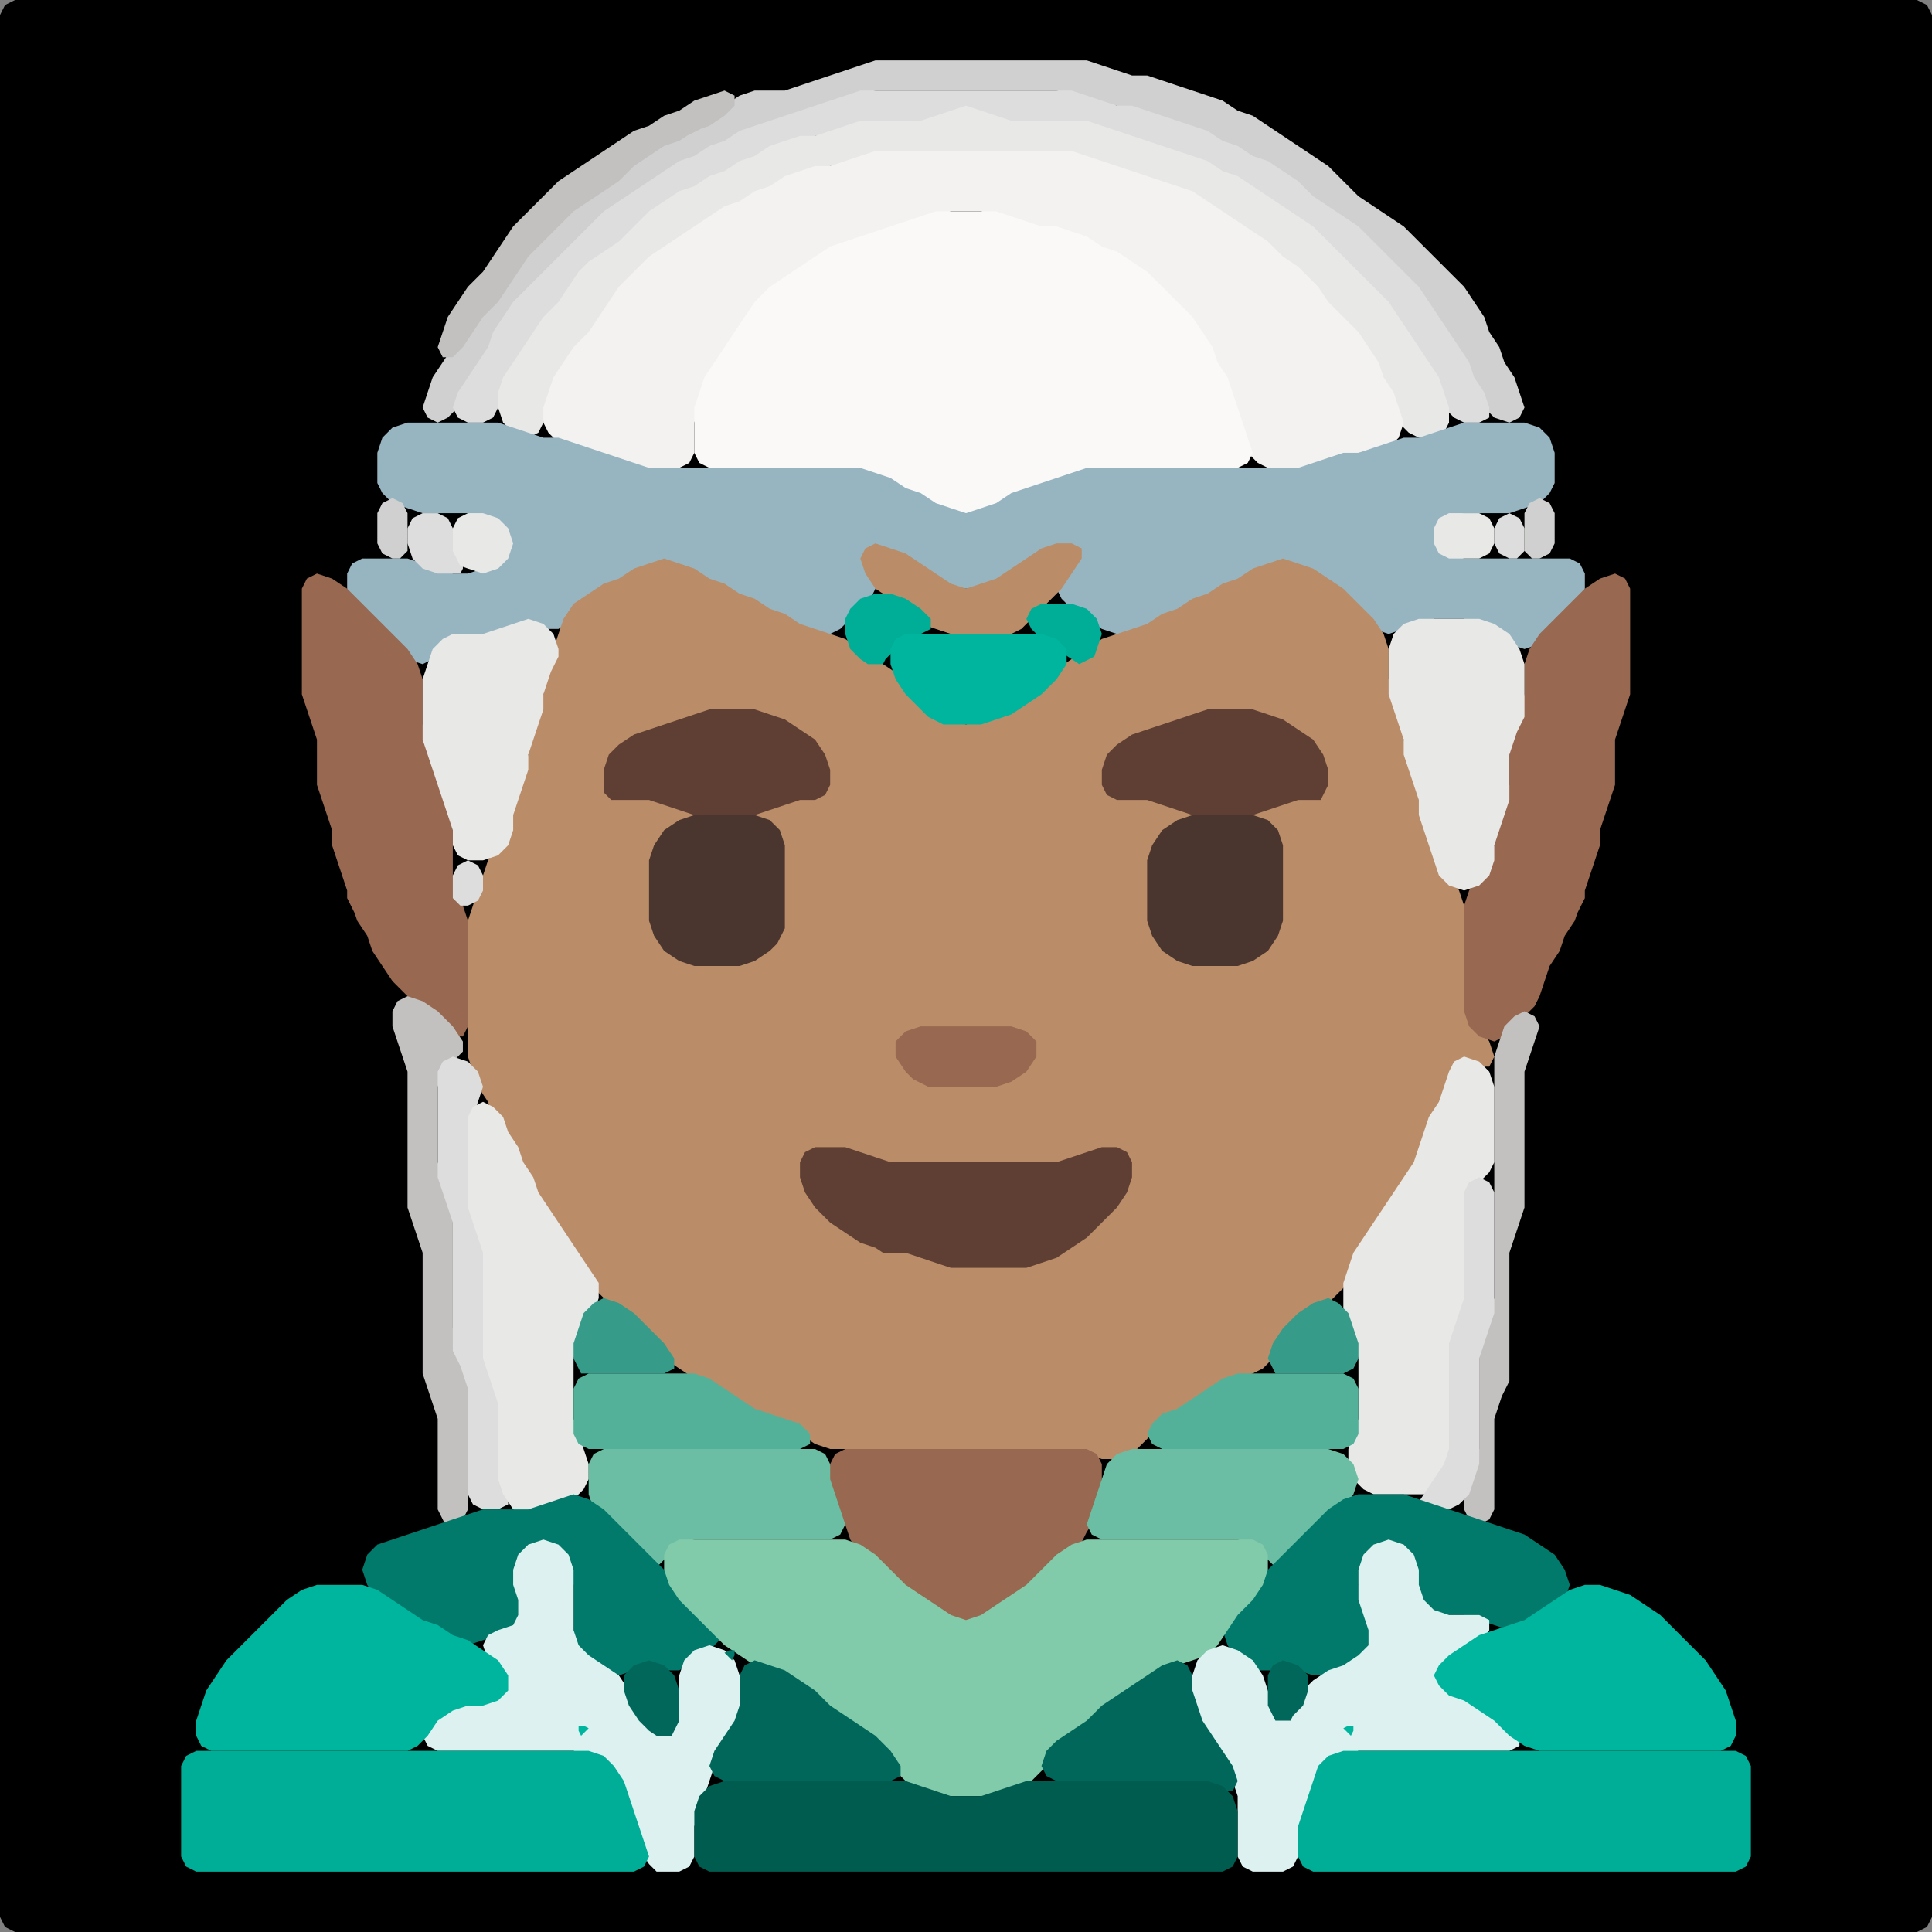 <?xml version="1.0" encoding="UTF-8" standalone="no"?>
<!DOCTYPE svg PUBLIC "-//W3C//DTD SVG 1.1//EN"
"http://www.w3.org/Graphics/SVG/1.1/DTD/svg11.dtd">
<svg width="128" height="128" xmlns="http://www.w3.org/2000/svg" version="1.1">
<rect width="100%" height="100%" fill="#808080" stroke="none"/>
<path d="M 93.5 128.0 L 94.0 128.0 L 95.0 128.0 L 96.0 128.0 L 97.0 128.0 L 98.0 128.0 L 99.0 128.0 L 100.0 128.0 L 101.0 128.0 L 102.0 128.0 L 103.0 128.0 L 104.0 128.0 L 105.0 128.0 L 106.0 128.0 L 107.0 128.0 L 108.0 128.0 L 109.0 128.0 L 110.0 128.0 L 111.0 128.0 L 112.0 128.0 L 113.0 128.0 L 114.0 128.0 L 115.0 128.0 L 116.0 128.0 L 117.0 128.0 L 118.0 128.0 L 119.0 128.0 L 120.0 128.0 L 121.0 128.0 L 122.0 128.0 L 123.0 128.0 L 124.0 128.0 L 125.0 128.0 L 126.0 128.0 L 127.0 128.0 L 127.667 127.667 L 128.0 127.0 L 128.0 126.0 L 128.0 125.0 L 128.0 124.0 L 128.0 123.0 L 128.0 122.0 L 128.0 121.0 L 128.0 120.0 L 128.0 119.0 L 128.0 118.0 L 128.0 117.0 L 128.0 116.0 L 128.0 115.0 L 128.0 114.0 L 128.0 113.0 L 128.0 112.0 L 128.0 111.0 L 128.0 110.0 L 128.0 109.0 L 128.0 108.0 L 128.0 107.0 L 128.0 106.0 L 128.0 105.0 L 128.0 104.0 L 128.0 103.0 L 128.0 102.0 L 128.0 101.0 L 128.0 100.0 L 128.0 99.0 L 128.0 98.0 L 128.0 97.0 L 128.0 96.0 L 128.0 95.0 L 128.0 94.0 L 128.0 93.0 L 128.0 92.0 L 128.0 91.0 L 128.0 90.0 L 128.0 89.0 L 128.0 88.0 L 128.0 87.0 L 128.0 86.0 L 128.0 85.0 L 128.0 84.0 L 128.0 83.0 L 128.0 82.0 L 128.0 81.0 L 128.0 80.0 L 128.0 79.0 L 128.0 78.0 L 128.0 77.0 L 128.0 76.0 L 128.0 75.0 L 128.0 74.0 L 128.0 73.0 L 128.0 72.0 L 128.0 71.0 L 128.0 70.0 L 128.0 69.0 L 128.0 68.0 L 128.0 67.0 L 128.0 66.0 L 128.0 65.0 L 128.0 64.0 L 128.0 63.0 L 128.0 62.0 L 128.0 61.0 L 128.0 60.0 L 128.0 59.0 L 128.0 58.0 L 128.0 57.0 L 128.0 56.0 L 128.0 55.0 L 128.0 54.0 L 128.0 53.0 L 128.0 52.0 L 128.0 51.0 L 128.0 50.0 L 128.0 49.0 L 128.0 48.0 L 128.0 47.0 L 128.0 46.0 L 128.0 45.0 L 128.0 44.0 L 128.0 43.0 L 128.0 42.0 L 128.0 41.0 L 128.0 40.0 L 128.0 39.0 L 128.0 38.0 L 128.0 37.0 L 128.0 36.0 L 128.0 35.0 L 128.0 34.0 L 128.0 33.0 L 128.0 32.0 L 128.0 31.0 L 128.0 30.0 L 128.0 29.0 L 128.0 28.0 L 128.0 27.0 L 128.0 26.0 L 128.0 25.0 L 128.0 24.0 L 128.0 23.0 L 128.0 22.0 L 128.0 21.0 L 128.0 20.0 L 128.0 19.0 L 128.0 18.0 L 128.0 17.0 L 128.0 16.0 L 128.0 15.0 L 128.0 14.0 L 128.0 13.0 L 128.0 12.0 L 128.0 11.0 L 128.0 10.0 L 128.0 9.0 L 128.0 8.0 L 128.0 7.0 L 128.0 6.0 L 128.0 5.0 L 128.0 4.0 L 128.0 3.0 L 128.0 2.0 L 128.0 1.0 L 127.667 0.333 L 127.0 0.0 L 126.0 0.0 L 125.0 0.0 L 124.0 0.0 L 123.0 0.0 L 122.0 0.0 L 121.0 0.0 L 120.0 0.0 L 119.0 0.0 L 118.0 0.0 L 117.0 0.0 L 116.0 0.0 L 115.0 0.0 L 114.0 0.0 L 113.0 0.0 L 112.0 0.0 L 111.0 0.0 L 110.0 0.0 L 109.0 0.0 L 108.0 0.0 L 107.0 0.0 L 106.0 0.0 L 105.0 0.0 L 104.0 0.0 L 103.0 0.0 L 102.0 0.0 L 101.0 0.0 L 100.0 0.0 L 99.0 0.0 L 98.0 0.0 L 97.0 0.0 L 96.0 0.0 L 95.0 0.0 L 94.0 0.0 L 93.0 0.0 L 92.0 0.0 L 91.0 0.0 L 90.0 0.0 L 89.0 0.0 L 88.0 0.0 L 87.0 0.0 L 86.0 0.0 L 85.0 0.0 L 84.0 0.0 L 83.0 0.0 L 82.0 0.0 L 81.0 0.0 L 80.0 0.0 L 79.0 0.0 L 78.0 0.0 L 77.0 0.0 L 76.0 0.0 L 75.0 0.0 L 74.0 0.0 L 73.0 0.0 L 72.0 0.0 L 71.0 0.0 L 70.0 0.0 L 69.0 0.0 L 68.0 0.0 L 67.0 0.0 L 66.0 0.0 L 65.0 0.0 L 64.0 0.0 L 63.0 0.0 L 62.0 0.0 L 61.0 0.0 L 60.0 0.0 L 59.0 0.0 L 58.0 0.0 L 57.0 0.0 L 56.0 0.0 L 55.0 0.0 L 54.0 0.0 L 53.0 0.0 L 52.0 0.0 L 51.0 0.0 L 50.0 0.0 L 49.0 0.0 L 48.0 0.0 L 47.0 0.0 L 46.0 0.0 L 45.0 0.0 L 44.0 0.0 L 43.0 0.0 L 42.0 0.0 L 41.0 0.0 L 40.0 0.0 L 39.0 0.0 L 38.0 0.0 L 37.0 0.0 L 36.0 0.0 L 35.0 0.0 L 34.0 0.0 L 33.0 0.0 L 32.0 0.0 L 31.0 0.0 L 30.0 0.0 L 29.0 0.0 L 28.0 0.0 L 27.0 0.0 L 26.0 0.0 L 25.0 0.0 L 24.0 0.0 L 23.0 0.0 L 22.0 0.0 L 21.0 0.0 L 20.0 0.0 L 19.0 0.0 L 18.0 0.0 L 17.0 0.0 L 16.0 0.0 L 15.0 0.0 L 14.0 0.0 L 13.0 0.0 L 12.0 0.0 L 11.0 0.0 L 10.0 0.0 L 9.0 0.0 L 8.0 0.0 L 7.0 0.0 L 6.0 0.0 L 5.0 0.0 L 4.0 0.0 L 3.0 0.0 L 2.0 0.0 L 1.0 0.0 L 0.333 0.333 L 0.0 1.0 L 0.0 2.0 L 0.0 3.0 L 0.0 4.0 L 0.0 5.0 L 0.0 6.0 L 0.0 7.0 L 0.0 8.0 L 0.0 9.0 L 0.0 10.0 L 0.0 11.0 L 0.0 12.0 L 0.0 13.0 L 0.0 14.0 L 0.0 15.0 L 0.0 16.0 L 0.0 17.0 L 0.0 18.0 L 0.0 19.0 L 0.0 20.0 L 0.0 21.0 L 0.0 22.0 L 0.0 23.0 L 0.0 24.0 L 0.0 25.0 L 0.0 26.0 L 0.0 27.0 L 0.0 28.0 L 0.0 29.0 L 0.0 30.0 L 0.0 31.0 L 0.0 32.0 L 0.0 33.0 L 0.0 34.0 L 0.0 35.0 L 0.0 36.0 L 0.0 37.0 L 0.0 38.0 L 0.0 39.0 L 0.0 40.0 L 0.0 41.0 L 0.0 42.0 L 0.0 43.0 L 0.0 44.0 L 0.0 45.0 L 0.0 46.0 L 0.0 47.0 L 0.0 48.0 L 0.0 49.0 L 0.0 50.0 L 0.0 51.0 L 0.0 52.0 L 0.0 53.0 L 0.0 54.0 L 0.0 55.0 L 0.0 56.0 L 0.0 57.0 L 0.0 58.0 L 0.0 59.0 L 0.0 60.0 L 0.0 61.0 L 0.0 62.0 L 0.0 63.0 L 0.0 64.0 L 0.0 65.0 L 0.0 66.0 L 0.0 67.0 L 0.0 68.0 L 0.0 69.0 L 0.0 70.0 L 0.0 71.0 L 0.0 72.0 L 0.0 73.0 L 0.0 74.0 L 0.0 75.0 L 0.0 76.0 L 0.0 77.0 L 0.0 78.0 L 0.0 79.0 L 0.0 80.0 L 0.0 81.0 L 0.0 82.0 L 0.0 83.0 L 0.0 84.0 L 0.0 85.0 L 0.0 86.0 L 0.0 87.0 L 0.0 88.0 L 0.0 89.0 L 0.0 90.0 L 0.0 91.0 L 0.0 92.0 L 0.0 93.0 L 0.0 94.0 L 0.0 95.0 L 0.0 96.0 L 0.0 97.0 L 0.0 98.0 L 0.0 99.0 L 0.0 100.0 L 0.0 101.0 L 0.0 102.0 L 0.0 103.0 L 0.0 104.0 L 0.0 105.0 L 0.0 106.0 L 0.0 107.0 L 0.0 108.0 L 0.0 109.0 L 0.0 110.0 L 0.0 111.0 L 0.0 112.0 L 0.0 113.0 L 0.0 114.0 L 0.0 115.0 L 0.0 116.0 L 0.0 117.0 L 0.0 118.0 L 0.0 119.0 L 0.0 120.0 L 0.0 121.0 L 0.0 122.0 L 0.0 123.0 L 0.0 124.0 L 0.0 125.0 L 0.0 126.0 L 0.0 127.0 L 0.333 127.667 L 1.0 128.0 L 2.0 128.0 L 3.0 128.0 L 4.0 128.0 L 5.0 128.0 L 6.0 128.0 L 7.0 128.0 L 8.0 128.0 L 9.0 128.0 L 10.0 128.0 L 11.0 128.0 L 12.0 128.0 L 13.0 128.0 L 14.0 128.0 L 15.0 128.0 L 16.0 128.0 L 17.0 128.0 L 18.0 128.0 L 19.0 128.0 L 20.0 128.0 L 21.0 128.0 L 22.0 128.0 L 23.0 128.0 L 24.0 128.0 L 25.0 128.0 L 26.0 128.0 L 27.0 128.0 L 28.0 128.0 L 29.0 128.0 L 30.0 128.0 L 31.0 128.0 L 32.0 128.0 L 33.0 128.0 L 34.0 128.0 L 35.0 128.0 L 36.0 128.0 L 37.0 128.0 L 38.0 128.0 L 39.0 128.0 L 40.0 128.0 L 41.0 128.0 L 42.0 128.0 L 43.0 128.0 L 44.0 128.0 L 45.0 128.0 L 46.0 128.0 L 47.0 128.0 L 48.0 128.0 L 49.0 128.0 L 50.0 128.0 L 51.0 128.0 L 52.0 128.0 L 53.0 128.0 L 54.0 128.0 L 55.0 128.0 L 56.0 128.0 L 57.0 128.0 L 58.0 128.0 L 59.0 128.0 L 60.0 128.0 L 61.0 128.0 L 62.0 128.0 L 63.0 128.0 L 64.0 128.0 L 65.0 128.0 L 66.0 128.0 L 67.0 128.0 L 68.0 128.0 L 69.0 128.0 L 70.0 128.0 L 71.0 128.0 L 72.0 128.0 L 73.0 128.0 L 74.0 128.0 L 75.0 128.0 L 76.0 128.0 L 77.0 128.0 L 78.0 128.0 L 79.0 128.0 L 80.0 128.0 L 81.0 128.0 L 82.0 128.0 L 83.0 128.0 L 84.0 128.0 L 85.0 128.0 L 86.0 128.0 L 87.0 128.0 L 88.0 128.0 L 89.0 128.0 L 90.0 128.0 L 91.0 128.0 L 92.0 128.0 L 92.5 128.0 Z" stroke="none" fill="rgb(0,0,0)" />
<path d="M 72.5 7.0 L 73.0 7.0 L 74.0 7.0 L 75.0 7.333 L 76.0 7.667 L 77.0 8.0 L 78.0 8.333 L 79.0 8.667 L 80.0 9.333 L 81.0 9.667 L 82.0 10.333 L 83.0 10.667 L 84.0 11.333 L 85.0 12.0 L 86.0 13.0 L 87.0 13.667 L 88.0 14.333 L 89.0 15.0 L 90.0 16.0 L 91.0 17.0 L 92.0 18.0 L 93.0 19.0 L 94.0 20.0 L 94.667 21.0 L 95.333 22.0 L 96.0 23.0 L 96.667 24.0 L 97.333 25.0 L 97.667 26.0 L 98.333 27.0 L 99.0 27.667 L 100.0 28.0 L 100.667 27.667 L 101.0 27.0 L 100.667 26.0 L 100.333 25.0 L 99.667 24.0 L 99.333 23.0 L 98.667 22.0 L 98.333 21.0 L 97.667 20.0 L 97.0 19.0 L 96.0 18.0 L 95.0 17.0 L 94.0 16.0 L 93.0 15.0 L 92.0 14.333 L 91.0 13.667 L 90.0 13.0 L 89.0 12.0 L 88.0 11.0 L 87.0 10.333 L 86.0 9.667 L 85.0 9.0 L 84.0 8.333 L 83.0 7.667 L 82.0 7.333 L 81.0 6.667 L 80.0 6.333 L 79.0 6.0 L 78.0 5.667 L 77.0 5.333 L 76.0 5.0 L 75.0 5.0 L 74.0 4.667 L 73.0 4.333 L 72.0 4.0 L 71.0 4.0 L 70.0 4.0 L 69.0 4.0 L 68.0 4.0 L 67.0 4.0 L 66.0 4.0 L 65.0 4.0 L 64.0 4.0 L 63.0 4.0 L 62.0 4.0 L 61.0 4.0 L 60.0 4.0 L 59.0 4.0 L 58.0 4.0 L 57.0 4.333 L 56.0 4.667 L 55.0 5.0 L 54.0 5.333 L 53.0 5.667 L 52.0 6.0 L 51.0 6.0 L 50.0 6.0 L 49.0 6.333 L 48.0 7.0 L 47.0 7.667 L 46.0 8.333 L 45.0 8.667 L 44.0 9.333 L 43.0 9.667 L 42.0 10.333 L 41.0 11.0 L 40.0 12.0 L 39.0 12.667 L 38.0 13.333 L 37.0 14.0 L 36.0 15.0 L 35.0 16.0 L 34.333 17.0 L 33.667 18.0 L 33.0 19.0 L 32.0 20.0 L 31.333 21.0 L 30.667 22.0 L 30.0 23.0 L 29.333 24.0 L 28.667 25.0 L 28.333 26.0 L 28.0 27.0 L 28.333 27.667 L 29.0 28.0 L 29.667 27.667 L 30.333 27.0 L 31.0 26.0 L 31.667 25.0 L 32.333 24.0 L 32.667 23.0 L 33.333 22.0 L 34.0 21.0 L 35.0 20.0 L 36.0 19.0 L 37.0 18.0 L 38.0 17.0 L 39.0 16.0 L 40.0 15.0 L 41.0 14.0 L 42.0 13.333 L 43.0 12.667 L 44.0 12.0 L 45.0 11.333 L 46.0 10.667 L 47.0 10.333 L 48.0 9.667 L 49.0 9.333 L 50.0 8.667 L 51.0 8.333 L 52.0 8.0 L 53.0 7.667 L 54.0 7.333 L 55.0 7.0 L 56.0 6.667 L 57.0 6.333 L 58.0 6.0 L 59.0 6.0 L 60.0 6.0 L 61.0 6.0 L 62.0 6.0 L 63.0 6.0 L 64.0 6.0 L 65.0 6.0 L 66.0 6.0 L 67.0 6.0 L 68.0 6.0 L 69.0 6.0 L 70.0 6.0 L 71.0 6.333 L 71.5 6.5 Z" stroke="none" fill="rgb(207,208,207)" />
<path d="M 46.5 8.5 L 47.0 8.333 L 48.0 7.667 L 48.667 7.0 L 48.667 6.333 L 48.0 6.0 L 47.0 6.333 L 46.0 6.667 L 45.0 7.333 L 44.0 7.667 L 43.0 8.333 L 42.0 8.667 L 41.0 9.333 L 40.0 10.0 L 39.0 10.667 L 38.0 11.333 L 37.0 12.0 L 36.0 13.0 L 35.0 14.0 L 34.0 15.0 L 33.333 16.0 L 32.667 17.0 L 32.0 18.0 L 31.0 19.0 L 30.333 20.0 L 29.667 21.0 L 29.333 22.0 L 29.0 23.0 L 29.333 23.667 L 30.0 23.667 L 30.667 23.0 L 31.333 22.0 L 32.0 21.0 L 33.0 20.0 L 33.667 19.0 L 34.333 18.0 L 35.0 17.0 L 36.0 16.0 L 37.0 15.0 L 38.0 14.0 L 39.0 13.333 L 40.0 12.667 L 41.0 12.0 L 42.0 11.0 L 43.0 10.333 L 44.0 9.667 L 45.0 9.333 L 45.5 9.0 Z" stroke="none" fill="rgb(194,193,192)" />
<path d="M 72.5 8.5 L 73.0 8.667 L 74.0 9.0 L 75.0 9.333 L 76.0 9.667 L 77.0 10.0 L 78.0 10.333 L 79.0 10.667 L 80.0 11.333 L 81.0 11.667 L 82.0 12.333 L 83.0 13.0 L 84.0 13.667 L 85.0 14.333 L 86.0 15.0 L 87.0 16.0 L 88.0 17.0 L 89.0 18.0 L 90.0 19.0 L 91.0 20.0 L 92.0 21.0 L 92.667 22.0 L 93.333 23.0 L 94.0 24.0 L 94.667 25.0 L 95.333 26.0 L 95.667 27.0 L 96.333 27.667 L 97.0 28.0 L 98.0 28.0 L 98.667 27.667 L 98.667 27.0 L 98.333 26.0 L 97.667 25.0 L 97.333 24.0 L 96.667 23.0 L 96.0 22.0 L 95.333 21.0 L 94.667 20.0 L 94.0 19.0 L 93.0 18.0 L 92.0 17.0 L 91.0 16.0 L 90.0 15.0 L 89.0 14.333 L 88.0 13.667 L 87.0 13.0 L 86.0 12.0 L 85.0 11.333 L 84.0 10.667 L 83.0 10.333 L 82.0 9.667 L 81.0 9.333 L 80.0 8.667 L 79.0 8.333 L 78.0 8.0 L 77.0 7.667 L 76.0 7.333 L 75.0 7.0 L 74.0 7.0 L 73.0 6.667 L 72.0 6.333 L 71.0 6.0 L 70.0 6.0 L 69.0 6.0 L 68.0 6.0 L 67.0 6.0 L 66.0 6.0 L 65.0 6.0 L 64.0 6.0 L 63.0 6.0 L 62.0 6.0 L 61.0 6.0 L 60.0 6.0 L 59.0 6.0 L 58.0 6.0 L 57.0 6.0 L 56.0 6.333 L 55.0 6.667 L 54.0 7.0 L 53.0 7.333 L 52.0 7.667 L 51.0 8.0 L 50.0 8.333 L 49.0 8.667 L 48.0 9.333 L 47.0 9.667 L 46.0 10.333 L 45.0 10.667 L 44.0 11.333 L 43.0 12.0 L 42.0 12.667 L 41.0 13.333 L 40.0 14.0 L 39.0 15.0 L 38.0 16.0 L 37.0 17.0 L 36.0 18.0 L 35.0 19.0 L 34.0 20.0 L 33.333 21.0 L 32.667 22.0 L 32.333 23.0 L 31.667 24.0 L 31.0 25.0 L 30.333 26.0 L 30.0 27.0 L 30.333 27.667 L 31.0 28.0 L 32.0 28.0 L 32.667 27.667 L 33.0 27.0 L 33.333 26.0 L 34.0 25.0 L 34.667 24.0 L 35.333 23.0 L 36.0 22.0 L 37.0 21.0 L 37.667 20.0 L 38.333 19.0 L 39.0 18.0 L 40.0 17.333 L 41.0 16.667 L 42.0 16.0 L 43.0 15.0 L 44.0 14.0 L 45.0 13.333 L 46.0 12.667 L 47.0 12.333 L 48.0 11.667 L 49.0 11.333 L 50.0 10.667 L 51.0 10.333 L 52.0 9.667 L 53.0 9.333 L 54.0 9.0 L 55.0 9.0 L 56.0 8.667 L 57.0 8.333 L 58.0 8.0 L 59.0 8.0 L 60.0 8.0 L 61.0 8.0 L 62.0 8.0 L 63.0 7.667 L 64.0 7.667 L 65.0 7.667 L 66.0 8.0 L 67.0 8.0 L 68.0 8.0 L 69.0 8.0 L 70.0 8.0 L 71.0 8.0 L 71.5 8.0 Z" stroke="none" fill="rgb(220,221,220)" />
<path d="M 85.5 18.0 L 86.0 18.333 L 86.667 19.0 L 87.333 20.0 L 88.0 21.0 L 89.0 22.0 L 90.0 23.0 L 90.667 24.0 L 91.333 25.0 L 91.667 26.0 L 92.333 27.0 L 92.667 28.0 L 93.333 28.667 L 94.0 29.0 L 95.0 29.0 L 95.667 28.667 L 96.0 28.0 L 96.0 27.0 L 95.667 26.0 L 95.333 25.0 L 94.667 24.0 L 94.0 23.0 L 93.333 22.0 L 92.667 21.0 L 92.0 20.0 L 91.0 19.0 L 90.0 18.0 L 89.0 17.0 L 88.0 16.0 L 87.0 15.0 L 86.0 14.333 L 85.0 13.667 L 84.0 13.0 L 83.0 12.333 L 82.0 11.667 L 81.0 11.333 L 80.0 10.667 L 79.0 10.333 L 78.0 10.0 L 77.0 9.667 L 76.0 9.333 L 75.0 9.0 L 74.0 8.667 L 73.0 8.333 L 72.0 8.0 L 71.0 8.0 L 70.0 8.0 L 69.0 8.0 L 68.0 8.0 L 67.0 8.0 L 66.0 7.667 L 65.0 7.333 L 64.0 7.0 L 63.0 7.333 L 62.0 7.667 L 61.0 8.0 L 60.0 8.0 L 59.0 8.0 L 58.0 8.0 L 57.0 8.0 L 56.0 8.333 L 55.0 8.667 L 54.0 9.0 L 53.0 9.0 L 52.0 9.333 L 51.0 9.667 L 50.0 10.333 L 49.0 10.667 L 48.0 11.333 L 47.0 11.667 L 46.0 12.333 L 45.0 12.667 L 44.0 13.333 L 43.0 14.0 L 42.0 15.0 L 41.0 16.0 L 40.0 16.667 L 39.0 17.333 L 38.333 18.0 L 37.667 19.0 L 37.0 20.0 L 36.0 21.0 L 35.333 22.0 L 34.667 23.0 L 34.0 24.0 L 33.333 25.0 L 33.0 26.0 L 33.0 27.0 L 33.333 28.0 L 34.0 28.667 L 35.0 29.0 L 35.667 28.667 L 36.0 28.0 L 36.333 27.0 L 36.667 26.0 L 37.333 25.0 L 38.0 24.0 L 39.0 23.0 L 39.667 22.0 L 40.333 21.0 L 41.0 20.0 L 42.0 19.0 L 43.0 18.0 L 44.0 17.0 L 45.0 16.333 L 46.0 15.667 L 47.0 15.0 L 48.0 14.333 L 49.0 13.667 L 50.0 13.333 L 51.0 12.667 L 52.0 12.333 L 53.0 11.667 L 54.0 11.333 L 55.0 11.0 L 56.0 11.0 L 57.0 10.667 L 58.0 10.333 L 59.0 10.0 L 60.0 10.0 L 61.0 10.0 L 62.0 10.0 L 63.0 10.0 L 64.0 10.0 L 65.0 10.0 L 66.0 10.0 L 67.0 10.0 L 68.0 10.0 L 69.0 10.0 L 70.0 10.0 L 71.0 10.333 L 72.0 10.667 L 73.0 11.0 L 74.0 11.333 L 75.0 11.667 L 76.0 12.0 L 77.0 12.333 L 78.0 12.667 L 79.0 13.333 L 80.0 14.0 L 81.0 14.667 L 82.0 15.333 L 83.0 16.0 L 84.0 17.0 L 84.5 17.5 Z" stroke="none" fill="rgb(232,232,231)" />
<path d="M 88.5 30.5 L 89.0 30.333 L 90.0 30.0 L 91.0 30.0 L 92.0 29.667 L 92.667 29.0 L 93.0 28.0 L 92.667 27.0 L 92.333 26.0 L 91.667 25.0 L 91.333 24.0 L 90.667 23.0 L 90.0 22.0 L 89.0 21.0 L 88.0 20.0 L 87.333 19.0 L 86.667 18.333 L 86.0 17.667 L 85.0 17.0 L 84.0 16.0 L 83.0 15.333 L 82.0 14.667 L 81.0 14.0 L 80.0 13.333 L 79.0 12.667 L 78.0 12.333 L 77.0 12.0 L 76.0 11.667 L 75.0 11.333 L 74.0 11.0 L 73.0 10.667 L 72.0 10.333 L 71.0 10.0 L 70.0 10.0 L 69.0 10.0 L 68.0 10.0 L 67.0 10.0 L 66.0 10.0 L 65.0 10.0 L 64.0 10.0 L 63.0 10.0 L 62.0 10.0 L 61.0 10.0 L 60.0 10.0 L 59.0 10.0 L 58.0 10.0 L 57.0 10.333 L 56.0 10.667 L 55.0 11.0 L 54.0 11.0 L 53.0 11.333 L 52.0 11.667 L 51.0 12.333 L 50.0 12.667 L 49.0 13.333 L 48.0 13.667 L 47.0 14.333 L 46.0 15.0 L 45.0 15.667 L 44.0 16.333 L 43.0 17.0 L 42.0 18.0 L 41.0 19.0 L 40.333 20.0 L 39.667 21.0 L 39.0 22.0 L 38.0 23.0 L 37.333 24.0 L 36.667 25.0 L 36.333 26.0 L 36.0 27.0 L 36.0 28.0 L 36.333 28.667 L 37.0 29.333 L 38.0 29.667 L 39.0 30.0 L 40.0 30.333 L 41.0 30.667 L 42.0 31.0 L 43.0 31.0 L 44.0 31.0 L 45.0 31.0 L 45.667 30.667 L 46.0 30.0 L 46.0 29.0 L 46.0 28.0 L 46.333 27.0 L 46.667 26.0 L 47.333 25.0 L 48.0 24.0 L 48.667 23.0 L 49.333 22.0 L 50.0 21.0 L 51.0 20.0 L 52.0 19.0 L 53.0 18.333 L 54.0 17.667 L 55.0 17.0 L 56.0 16.333 L 57.0 16.0 L 58.0 15.667 L 59.0 15.333 L 60.0 15.0 L 61.0 14.667 L 62.0 14.333 L 63.0 14.0 L 64.0 14.0 L 65.0 14.0 L 66.0 14.333 L 67.0 14.667 L 68.0 15.0 L 69.0 15.0 L 70.0 15.333 L 71.0 15.667 L 72.0 16.333 L 73.0 16.667 L 74.0 17.333 L 75.0 18.0 L 76.0 19.0 L 77.0 20.0 L 78.0 21.0 L 79.0 22.0 L 79.667 23.0 L 80.333 24.0 L 80.667 25.0 L 81.333 26.0 L 81.667 27.0 L 82.0 28.0 L 82.333 29.0 L 82.667 30.0 L 83.333 30.667 L 84.0 31.0 L 85.0 31.0 L 86.0 31.0 L 87.0 31.0 L 87.5 31.0 Z" stroke="none" fill="rgb(243,242,240)" />
<path d="M 58.5 32.0 L 59.0 32.333 L 60.0 32.667 L 61.0 33.333 L 62.0 33.667 L 63.0 34.0 L 64.0 34.0 L 65.0 34.0 L 66.0 33.667 L 67.0 33.333 L 68.0 32.667 L 69.0 32.333 L 70.0 32.0 L 71.0 31.667 L 72.0 31.333 L 73.0 31.0 L 74.0 31.0 L 75.0 31.0 L 76.0 31.0 L 77.0 31.0 L 78.0 31.0 L 79.0 31.0 L 80.0 31.0 L 81.0 31.0 L 82.0 31.0 L 82.667 30.667 L 83.0 30.0 L 82.667 29.0 L 82.333 28.0 L 82.0 27.0 L 81.667 26.0 L 81.333 25.0 L 80.667 24.0 L 80.333 23.0 L 79.667 22.0 L 79.0 21.0 L 78.0 20.0 L 77.0 19.0 L 76.0 18.0 L 75.0 17.333 L 74.0 16.667 L 73.0 16.333 L 72.0 15.667 L 71.0 15.333 L 70.0 15.0 L 69.0 15.0 L 68.0 14.667 L 67.0 14.333 L 66.0 14.0 L 65.0 14.0 L 64.0 14.0 L 63.0 14.0 L 62.0 14.0 L 61.0 14.333 L 60.0 14.667 L 59.0 15.0 L 58.0 15.333 L 57.0 15.667 L 56.0 16.0 L 55.0 16.333 L 54.0 17.0 L 53.0 17.667 L 52.0 18.333 L 51.0 19.0 L 50.0 20.0 L 49.333 21.0 L 48.667 22.0 L 48.0 23.0 L 47.333 24.0 L 46.667 25.0 L 46.333 26.0 L 46.0 27.0 L 46.0 28.0 L 46.0 29.0 L 46.0 30.0 L 46.333 30.667 L 47.0 31.0 L 48.0 31.0 L 49.0 31.0 L 50.0 31.0 L 51.0 31.0 L 52.0 31.0 L 53.0 31.0 L 54.0 31.0 L 55.0 31.0 L 56.0 31.0 L 57.0 31.333 L 57.5 31.5 Z" stroke="none" fill="rgb(250,249,248)" />
<path d="M 23.5 40.5 L 24.0 41.0 L 25.0 42.0 L 26.0 43.0 L 27.0 43.667 L 28.0 44.0 L 28.667 43.667 L 29.333 43.0 L 30.0 42.333 L 31.0 42.0 L 32.0 42.0 L 33.0 42.0 L 34.0 41.667 L 35.0 41.667 L 36.0 41.667 L 37.0 41.667 L 38.0 41.0 L 39.0 40.0 L 40.0 39.333 L 41.0 38.667 L 42.0 38.333 L 43.0 37.667 L 44.0 37.667 L 45.0 37.667 L 46.0 38.333 L 47.0 38.667 L 48.0 39.333 L 49.0 39.667 L 50.0 40.333 L 51.0 40.667 L 52.0 41.333 L 53.0 41.667 L 54.0 42.0 L 55.0 42.0 L 55.667 41.667 L 56.333 41.0 L 57.0 40.333 L 57.667 39.667 L 58.0 39.0 L 58.333 38.0 L 59.0 37.333 L 60.0 37.333 L 61.0 38.0 L 62.0 38.667 L 63.0 39.0 L 64.0 39.0 L 65.0 39.0 L 66.0 38.667 L 67.0 38.333 L 68.0 37.667 L 69.0 37.667 L 69.667 38.0 L 70.0 39.0 L 70.333 39.667 L 71.0 40.333 L 72.0 41.0 L 73.0 41.667 L 74.0 42.0 L 75.0 42.0 L 76.0 41.667 L 77.0 41.333 L 78.0 40.667 L 79.0 40.333 L 80.0 39.667 L 81.0 39.333 L 82.0 38.667 L 83.0 38.333 L 84.0 37.667 L 85.0 37.667 L 86.0 37.667 L 87.0 38.333 L 88.0 39.0 L 89.0 40.0 L 90.0 41.0 L 91.0 41.667 L 92.0 42.0 L 93.0 41.667 L 94.0 41.333 L 95.0 41.0 L 96.0 41.0 L 97.0 41.0 L 98.0 41.333 L 99.0 42.0 L 100.0 42.667 L 101.0 43.0 L 102.0 42.667 L 103.0 42.0 L 104.0 41.0 L 104.667 40.0 L 105.0 39.0 L 105.0 38.0 L 104.667 37.333 L 104.0 37.0 L 103.0 37.0 L 102.0 37.0 L 101.0 37.0 L 100.0 37.0 L 99.0 37.0 L 98.0 37.0 L 97.0 37.0 L 96.0 36.667 L 95.333 36.0 L 95.333 35.0 L 96.0 34.333 L 97.0 34.0 L 98.0 34.0 L 99.0 34.0 L 100.0 34.0 L 101.0 33.667 L 102.0 33.333 L 102.667 32.667 L 103.0 32.0 L 103.0 31.0 L 103.0 30.0 L 102.667 29.0 L 102.0 28.333 L 101.0 28.0 L 100.0 28.0 L 99.0 28.0 L 98.0 28.0 L 97.0 28.0 L 96.0 28.333 L 95.0 28.667 L 94.0 29.0 L 93.0 29.0 L 92.0 29.333 L 91.0 29.667 L 90.0 30.0 L 89.0 30.0 L 88.0 30.333 L 87.0 30.667 L 86.0 31.0 L 85.0 31.0 L 84.0 31.0 L 83.0 31.0 L 82.0 31.0 L 81.0 31.0 L 80.0 31.0 L 79.0 31.0 L 78.0 31.0 L 77.0 31.0 L 76.0 31.0 L 75.0 31.0 L 74.0 31.0 L 73.0 31.0 L 72.0 31.0 L 71.0 31.333 L 70.0 31.667 L 69.0 32.0 L 68.0 32.333 L 67.0 32.667 L 66.0 33.333 L 65.0 33.667 L 64.0 34.0 L 63.0 33.667 L 62.0 33.333 L 61.0 32.667 L 60.0 32.333 L 59.0 31.667 L 58.0 31.333 L 57.0 31.0 L 56.0 31.0 L 55.0 31.0 L 54.0 31.0 L 53.0 31.0 L 52.0 31.0 L 51.0 31.0 L 50.0 31.0 L 49.0 31.0 L 48.0 31.0 L 47.0 31.0 L 46.0 31.0 L 45.0 31.0 L 44.0 31.0 L 43.0 31.0 L 42.0 30.667 L 41.0 30.333 L 40.0 30.0 L 39.0 29.667 L 38.0 29.333 L 37.0 29.0 L 36.0 29.0 L 35.0 28.667 L 34.0 28.333 L 33.0 28.0 L 32.0 28.0 L 31.0 28.0 L 30.0 28.0 L 29.0 28.0 L 28.0 28.0 L 27.0 28.0 L 26.0 28.333 L 25.333 29.0 L 25.0 30.0 L 25.0 31.0 L 25.0 32.0 L 25.333 32.667 L 26.0 33.333 L 27.0 33.667 L 28.0 34.0 L 29.0 34.0 L 30.0 34.0 L 31.0 34.0 L 32.0 34.333 L 33.0 35.0 L 33.333 36.0 L 33.0 37.0 L 32.0 37.667 L 31.0 38.0 L 30.0 38.0 L 29.0 37.667 L 28.0 37.333 L 27.0 37.0 L 26.0 37.0 L 25.0 37.0 L 24.0 37.0 L 23.333 37.333 L 23.0 38.0 L 23.0 39.0 L 23.0 39.5 Z" stroke="none" fill="rgb(151,181,193)" />
<path d="M 27.0 36.5 L 27.0 36.0 L 27.0 35.0 L 27.0 34.0 L 26.667 33.333 L 26.0 33.0 L 25.333 33.333 L 25.0 34.0 L 25.0 35.0 L 25.0 36.0 L 25.333 36.667 L 26.0 37.0 L 26.5 37.0 Z" stroke="none" fill="rgb(207,208,207)" />
<path d="M 101.5 37.0 L 102.0 37.0 L 102.667 36.667 L 103.0 36.0 L 103.0 35.0 L 103.0 34.0 L 102.667 33.333 L 102.0 33.0 L 101.333 33.333 L 101.0 34.0 L 101.0 35.0 L 101.0 36.0 L 101.0 36.5 Z" stroke="none" fill="rgb(207,208,207)" />
<path d="M 30.5 38.0 L 30.667 37.667 L 30.667 37.0 L 30.333 36.0 L 30.0 35.0 L 29.667 34.333 L 29.0 34.0 L 28.0 34.0 L 27.333 34.333 L 27.0 35.0 L 27.0 36.0 L 27.333 37.0 L 28.0 37.667 L 29.0 38.0 L 29.5 38.0 Z" stroke="none" fill="rgb(220,221,220)" />
<path d="M 30.5 37.5 L 31.0 37.667 L 32.0 38.0 L 33.0 37.667 L 33.667 37.0 L 34.0 36.0 L 33.667 35.0 L 33.0 34.333 L 32.0 34.0 L 31.0 34.0 L 30.333 34.333 L 30.0 35.0 L 30.0 36.0 L 30.0 36.5 Z" stroke="none" fill="rgb(232,232,231)" />
<path d="M 97.5 37.0 L 98.0 37.0 L 98.667 36.667 L 99.0 36.0 L 99.0 35.0 L 98.667 34.333 L 98.0 34.0 L 97.0 34.0 L 96.0 34.0 L 95.333 34.333 L 95.0 35.0 L 95.0 36.0 L 95.333 36.667 L 96.0 37.0 L 96.5 37.0 Z" stroke="none" fill="rgb(232,232,231)" />
<path d="M 101.0 36.5 L 101.0 36.0 L 101.0 35.0 L 100.667 34.333 L 100.0 34.0 L 99.333 34.333 L 99.0 35.0 L 99.0 36.0 L 99.333 36.667 L 100.0 37.0 L 100.5 37.0 Z" stroke="none" fill="rgb(220,221,220)" />
<path d="M 61.5 41.5 L 62.0 41.667 L 63.0 42.0 L 64.0 42.0 L 65.0 42.0 L 66.0 42.0 L 67.0 42.0 L 67.667 41.667 L 68.333 41.0 L 69.0 40.333 L 69.667 39.667 L 70.333 39.0 L 71.0 38.0 L 71.667 37.0 L 71.667 36.333 L 71.0 36.0 L 70.0 36.0 L 69.0 36.333 L 68.0 37.0 L 67.0 37.667 L 66.0 38.333 L 65.0 38.667 L 64.0 39.0 L 63.0 38.667 L 62.0 38.0 L 61.0 37.333 L 60.0 36.667 L 59.0 36.333 L 58.0 36.0 L 57.333 36.333 L 57.0 37.0 L 57.333 38.0 L 58.0 39.0 L 59.0 39.667 L 60.0 40.333 L 60.5 40.5 Z" stroke="none" fill="rgb(186,141,104)" />
<path d="M 59.5 96.0 L 60.0 96.0 L 61.0 96.0 L 62.0 96.0 L 63.0 96.0 L 64.0 96.0 L 65.0 96.0 L 66.0 96.0 L 67.0 96.0 L 68.0 96.0 L 69.0 96.0 L 70.0 96.0 L 71.0 96.0 L 72.0 96.333 L 73.0 96.667 L 74.0 96.667 L 75.0 96.333 L 75.667 95.667 L 76.333 95.0 L 77.0 94.333 L 78.0 93.667 L 79.0 93.333 L 80.0 92.667 L 81.0 92.0 L 82.0 91.333 L 83.0 91.0 L 83.667 90.667 L 84.333 90.0 L 85.0 89.0 L 86.0 88.0 L 87.0 87.0 L 88.0 86.333 L 88.667 85.667 L 89.333 85.0 L 89.667 84.0 L 90.333 83.0 L 91.0 82.0 L 91.667 81.0 L 92.333 80.0 L 93.0 79.0 L 93.667 78.0 L 94.0 77.0 L 94.333 76.0 L 94.667 75.0 L 95.333 74.0 L 95.667 73.0 L 96.0 72.0 L 96.333 71.0 L 97.0 70.667 L 98.0 70.667 L 98.667 70.667 L 99.0 70.0 L 98.667 69.0 L 98.0 68.0 L 97.333 67.0 L 97.0 66.0 L 97.0 65.0 L 97.0 64.0 L 97.0 63.0 L 97.0 62.0 L 97.0 61.0 L 97.0 60.0 L 96.667 59.0 L 96.0 58.0 L 95.333 57.0 L 95.0 56.0 L 94.667 55.0 L 94.333 54.0 L 94.0 53.0 L 94.0 52.0 L 93.667 51.0 L 93.333 50.0 L 93.0 49.0 L 93.0 48.0 L 92.667 47.0 L 92.333 46.0 L 92.0 45.0 L 92.0 44.0 L 92.0 43.0 L 91.667 42.0 L 91.0 41.0 L 90.0 40.0 L 89.0 39.0 L 88.0 38.333 L 87.0 37.667 L 86.0 37.333 L 85.0 37.0 L 84.0 37.333 L 83.0 37.667 L 82.0 38.333 L 81.0 38.667 L 80.0 39.333 L 79.0 39.667 L 78.0 40.333 L 77.0 40.667 L 76.0 41.333 L 75.0 41.667 L 74.0 42.0 L 73.0 42.333 L 72.0 43.0 L 71.0 43.667 L 70.0 44.333 L 69.0 45.0 L 68.0 46.0 L 67.0 46.667 L 66.0 47.333 L 65.0 47.667 L 64.0 48.0 L 63.0 47.667 L 62.0 47.0 L 61.0 46.0 L 60.0 45.0 L 59.0 44.333 L 58.0 43.667 L 57.0 43.0 L 56.0 42.333 L 55.0 42.0 L 54.0 41.667 L 53.0 41.333 L 52.0 40.667 L 51.0 40.333 L 50.0 39.667 L 49.0 39.333 L 48.0 38.667 L 47.0 38.333 L 46.0 37.667 L 45.0 37.333 L 44.0 37.0 L 43.0 37.333 L 42.0 37.667 L 41.0 38.333 L 40.0 38.667 L 39.0 39.333 L 38.0 40.0 L 37.333 41.0 L 37.0 42.0 L 36.667 43.0 L 36.333 44.0 L 36.0 45.0 L 36.0 46.0 L 35.667 47.0 L 35.333 48.0 L 35.0 49.0 L 35.0 50.0 L 34.667 51.0 L 34.333 52.0 L 34.0 53.0 L 34.0 54.0 L 33.667 55.0 L 33.0 56.0 L 32.333 57.0 L 32.0 58.0 L 31.667 59.0 L 31.333 60.0 L 31.0 61.0 L 31.0 62.0 L 31.0 63.0 L 31.0 64.0 L 31.0 65.0 L 31.0 66.0 L 31.0 67.0 L 31.0 68.0 L 31.0 69.0 L 31.0 70.0 L 31.333 71.0 L 31.667 72.0 L 32.333 73.0 L 32.667 74.0 L 33.333 75.0 L 33.667 76.0 L 34.333 77.0 L 34.667 78.0 L 35.333 79.0 L 35.667 80.0 L 36.333 81.0 L 37.0 82.0 L 37.667 83.0 L 38.333 84.0 L 39.0 85.0 L 40.0 86.0 L 41.0 87.0 L 42.0 88.0 L 43.0 89.0 L 44.0 90.0 L 45.0 90.667 L 46.0 91.333 L 47.0 92.0 L 48.0 92.667 L 49.0 93.333 L 50.0 93.667 L 51.0 94.0 L 52.0 94.333 L 53.0 95.0 L 54.0 95.667 L 55.0 96.0 L 56.0 96.0 L 57.0 96.0 L 58.0 96.0 L 58.5 96.0 Z" stroke="none" fill="rgb(186,141,104)" />
<path d="M 23.5 60.5 L 23.667 61.0 L 24.333 62.0 L 24.667 63.0 L 25.333 64.0 L 26.0 65.0 L 27.0 66.0 L 28.0 67.0 L 29.0 68.0 L 30.0 68.667 L 30.667 68.667 L 31.0 68.0 L 31.0 67.0 L 31.0 66.0 L 31.0 65.0 L 31.0 64.0 L 31.0 63.0 L 31.0 62.0 L 31.0 61.0 L 30.667 60.0 L 30.333 59.0 L 30.0 58.0 L 30.0 57.0 L 30.0 56.0 L 30.0 55.0 L 30.0 54.0 L 29.667 53.0 L 29.333 52.0 L 29.0 51.0 L 28.667 50.0 L 28.333 49.0 L 28.0 48.0 L 28.0 47.0 L 28.0 46.0 L 28.0 45.0 L 27.667 44.0 L 27.0 43.0 L 26.0 42.0 L 25.0 41.0 L 24.0 40.0 L 23.0 39.0 L 22.0 38.333 L 21.0 38.0 L 20.333 38.333 L 20.0 39.0 L 20.0 40.0 L 20.0 41.0 L 20.0 42.0 L 20.0 43.0 L 20.0 44.0 L 20.0 45.0 L 20.0 46.0 L 20.333 47.0 L 20.667 48.0 L 21.0 49.0 L 21.0 50.0 L 21.0 51.0 L 21.0 52.0 L 21.333 53.0 L 21.667 54.0 L 22.0 55.0 L 22.0 56.0 L 22.333 57.0 L 22.667 58.0 L 23.0 59.0 L 23.0 59.5 Z" stroke="none" fill="rgb(152,104,80)" />
<path d="M 105.0 59.5 L 105.0 59.0 L 105.333 58.0 L 105.667 57.0 L 106.0 56.0 L 106.0 55.0 L 106.333 54.0 L 106.667 53.0 L 107.0 52.0 L 107.0 51.0 L 107.0 50.0 L 107.0 49.0 L 107.333 48.0 L 107.667 47.0 L 108.0 46.0 L 108.0 45.0 L 108.0 44.0 L 108.0 43.0 L 108.0 42.0 L 108.0 41.0 L 108.0 40.0 L 108.0 39.0 L 107.667 38.333 L 107.0 38.0 L 106.0 38.333 L 105.0 39.0 L 104.0 40.0 L 103.0 41.0 L 102.0 42.0 L 101.333 43.0 L 101.0 44.0 L 101.0 45.0 L 101.0 46.0 L 100.667 47.0 L 100.333 48.0 L 100.0 49.0 L 100.0 50.0 L 100.0 51.0 L 100.0 52.0 L 99.667 53.0 L 99.333 54.0 L 99.0 55.0 L 99.0 56.0 L 98.667 57.0 L 98.0 58.0 L 97.333 59.0 L 97.0 60.0 L 97.0 61.0 L 97.0 62.0 L 97.0 63.0 L 97.0 64.0 L 97.0 65.0 L 97.0 66.0 L 97.0 67.0 L 97.333 68.0 L 98.0 68.667 L 99.0 69.0 L 99.667 68.667 L 100.333 68.0 L 101.0 67.333 L 101.667 66.667 L 102.0 66.0 L 102.333 65.0 L 102.667 64.0 L 103.333 63.0 L 103.667 62.0 L 104.333 61.0 L 104.5 60.5 Z" stroke="none" fill="rgb(152,104,80)" />
<path d="M 58.5 44.0 L 58.667 43.667 L 59.333 43.0 L 60.0 42.333 L 61.0 42.0 L 61.667 41.667 L 61.667 41.0 L 61.0 40.333 L 60.0 39.667 L 59.0 39.333 L 58.0 39.333 L 57.0 39.667 L 56.333 40.333 L 56.0 41.0 L 56.0 42.0 L 56.333 43.0 L 57.0 43.667 L 57.5 44.0 Z" stroke="none" fill="rgb(0,174,151)" />
<path d="M 72.5 43.5 L 72.667 43.0 L 73.0 42.0 L 72.667 41.0 L 72.0 40.333 L 71.0 40.0 L 70.0 40.0 L 69.0 40.0 L 68.333 40.333 L 68.0 41.0 L 68.333 41.667 L 69.0 42.333 L 70.0 43.0 L 71.0 43.667 L 71.5 44.0 Z" stroke="none" fill="rgb(0,174,151)" />
<path d="M 37.0 43.5 L 37.0 43.0 L 36.667 42.0 L 36.0 41.333 L 35.0 41.0 L 34.0 41.333 L 33.0 41.667 L 32.0 42.0 L 31.0 42.0 L 30.0 42.0 L 29.333 42.333 L 28.667 43.0 L 28.333 44.0 L 28.0 45.0 L 28.0 46.0 L 28.0 47.0 L 28.0 48.0 L 28.0 49.0 L 28.333 50.0 L 28.667 51.0 L 29.0 52.0 L 29.333 53.0 L 29.667 54.0 L 30.0 55.0 L 30.0 56.0 L 30.333 56.667 L 31.0 57.0 L 32.0 57.0 L 33.0 56.667 L 33.667 56.0 L 34.0 55.0 L 34.0 54.0 L 34.333 53.0 L 34.667 52.0 L 35.0 51.0 L 35.0 50.0 L 35.333 49.0 L 35.667 48.0 L 36.0 47.0 L 36.0 46.0 L 36.333 45.0 L 36.5 44.5 Z" stroke="none" fill="rgb(232,232,231)" />
<path d="M 101.0 47.5 L 101.0 47.0 L 101.0 46.0 L 101.0 45.0 L 101.0 44.0 L 100.667 43.0 L 100.0 42.0 L 99.0 41.333 L 98.0 41.0 L 97.0 41.0 L 96.0 41.0 L 95.0 41.0 L 94.0 41.0 L 93.0 41.333 L 92.333 42.0 L 92.0 43.0 L 92.0 44.0 L 92.0 45.0 L 92.0 46.0 L 92.333 47.0 L 92.667 48.0 L 93.0 49.0 L 93.0 50.0 L 93.333 51.0 L 93.667 52.0 L 94.0 53.0 L 94.0 54.0 L 94.333 55.0 L 94.667 56.0 L 95.0 57.0 L 95.333 58.0 L 96.0 58.667 L 97.0 59.0 L 98.0 58.667 L 98.667 58.0 L 99.0 57.0 L 99.0 56.0 L 99.333 55.0 L 99.667 54.0 L 100.0 53.0 L 100.0 52.0 L 100.0 51.0 L 100.0 50.0 L 100.333 49.0 L 100.5 48.5 Z" stroke="none" fill="rgb(232,232,231)" />
<path d="M 62.5 48.0 L 63.0 48.0 L 64.0 48.0 L 65.0 48.0 L 66.0 47.667 L 67.0 47.333 L 68.0 46.667 L 69.0 46.0 L 70.0 45.0 L 70.667 44.0 L 70.667 43.0 L 70.0 42.333 L 69.0 42.0 L 68.0 42.0 L 67.0 42.0 L 66.0 42.0 L 65.0 42.0 L 64.0 42.0 L 63.0 42.0 L 62.0 42.0 L 61.0 42.0 L 60.0 42.0 L 59.333 42.333 L 59.0 43.0 L 59.0 44.0 L 59.333 45.0 L 60.0 46.0 L 61.0 47.0 L 61.5 47.5 Z" stroke="none" fill="rgb(0,181,157)" />
<path d="M 40.5 53.0 L 41.0 53.0 L 42.0 53.0 L 43.0 53.0 L 44.0 53.333 L 45.0 53.667 L 46.0 54.0 L 47.0 54.0 L 48.0 54.0 L 49.0 54.0 L 50.0 54.0 L 51.0 53.667 L 52.0 53.333 L 53.0 53.0 L 54.0 53.0 L 54.667 52.667 L 55.0 52.0 L 55.0 51.0 L 54.667 50.0 L 54.0 49.0 L 53.0 48.333 L 52.0 47.667 L 51.0 47.333 L 50.0 47.0 L 49.0 47.0 L 48.0 47.0 L 47.0 47.0 L 46.0 47.333 L 45.0 47.667 L 44.0 48.0 L 43.0 48.333 L 42.0 48.667 L 41.0 49.333 L 40.333 50.0 L 40.0 51.0 L 40.0 52.0 L 40.0 52.5 Z" stroke="none" fill="rgb(95,63,52)" />
<path d="M 87.5 53.0 L 87.667 52.667 L 88.0 52.0 L 88.0 51.0 L 87.667 50.0 L 87.0 49.0 L 86.0 48.333 L 85.0 47.667 L 84.0 47.333 L 83.0 47.0 L 82.0 47.0 L 81.0 47.0 L 80.0 47.0 L 79.0 47.333 L 78.0 47.667 L 77.0 48.0 L 76.0 48.333 L 75.0 48.667 L 74.0 49.333 L 73.333 50.0 L 73.0 51.0 L 73.0 52.0 L 73.333 52.667 L 74.0 53.0 L 75.0 53.0 L 76.0 53.0 L 77.0 53.333 L 78.0 53.667 L 79.0 54.0 L 80.0 54.0 L 81.0 54.0 L 82.0 54.0 L 83.0 54.0 L 84.0 53.667 L 85.0 53.333 L 86.0 53.0 L 86.5 53.0 Z" stroke="none" fill="rgb(95,63,52)" />
<path d="M 52.0 61.5 L 52.0 61.0 L 52.0 60.0 L 52.0 59.0 L 52.0 58.0 L 52.0 57.0 L 52.0 56.0 L 51.667 55.0 L 51.0 54.333 L 50.0 54.0 L 49.0 54.0 L 48.0 54.0 L 47.0 54.0 L 46.0 54.0 L 45.0 54.333 L 44.0 55.0 L 43.333 56.0 L 43.0 57.0 L 43.0 58.0 L 43.0 59.0 L 43.0 60.0 L 43.0 61.0 L 43.333 62.0 L 44.0 63.0 L 45.0 63.667 L 46.0 64.0 L 47.0 64.0 L 48.0 64.0 L 49.0 64.0 L 50.0 63.667 L 51.0 63.0 L 51.5 62.5 Z" stroke="none" fill="rgb(74,54,46)" />
<path d="M 81.5 64.0 L 82.0 64.0 L 83.0 63.667 L 84.0 63.0 L 84.667 62.0 L 85.0 61.0 L 85.0 60.0 L 85.0 59.0 L 85.0 58.0 L 85.0 57.0 L 85.0 56.0 L 84.667 55.0 L 84.0 54.333 L 83.0 54.0 L 82.0 54.0 L 81.0 54.0 L 80.0 54.0 L 79.0 54.0 L 78.0 54.333 L 77.0 55.0 L 76.333 56.0 L 76.0 57.0 L 76.0 58.0 L 76.0 59.0 L 76.0 60.0 L 76.0 61.0 L 76.333 62.0 L 77.0 63.0 L 78.0 63.667 L 79.0 64.0 L 80.0 64.0 L 80.5 64.0 Z" stroke="none" fill="rgb(74,54,46)" />
<path d="M 30.5 60.0 L 31.0 60.0 L 31.667 59.667 L 32.0 59.0 L 32.0 58.0 L 31.667 57.333 L 31.0 57.0 L 30.333 57.333 L 30.0 58.0 L 30.0 59.0 L 30.0 59.5 Z" stroke="none" fill="rgb(220,221,220)" />
<path d="M 30.5 101.0 L 30.667 100.667 L 31.0 100.0 L 31.0 99.0 L 31.0 98.0 L 31.0 97.0 L 31.0 96.0 L 31.0 95.0 L 31.0 94.0 L 31.0 93.0 L 31.0 92.0 L 31.0 91.0 L 30.667 90.0 L 30.333 89.0 L 30.0 88.0 L 30.0 87.0 L 30.0 86.0 L 30.0 85.0 L 30.0 84.0 L 30.0 83.0 L 30.0 82.0 L 30.0 81.0 L 30.0 80.0 L 29.667 79.0 L 29.333 78.0 L 29.0 77.0 L 29.0 76.0 L 29.0 75.0 L 29.0 74.0 L 29.0 73.0 L 29.0 72.0 L 29.333 71.0 L 30.0 70.333 L 30.667 69.667 L 30.667 69.0 L 30.0 68.0 L 29.0 67.0 L 28.0 66.333 L 27.0 66.0 L 26.333 66.333 L 26.0 67.0 L 26.0 68.0 L 26.333 69.0 L 26.667 70.0 L 27.0 71.0 L 27.0 72.0 L 27.0 73.0 L 27.0 74.0 L 27.0 75.0 L 27.0 76.0 L 27.0 77.0 L 27.0 78.0 L 27.0 79.0 L 27.0 80.0 L 27.333 81.0 L 27.667 82.0 L 28.0 83.0 L 28.0 84.0 L 28.0 85.0 L 28.0 86.0 L 28.0 87.0 L 28.0 88.0 L 28.0 89.0 L 28.0 90.0 L 28.0 91.0 L 28.333 92.0 L 28.667 93.0 L 29.0 94.0 L 29.0 95.0 L 29.0 96.0 L 29.0 97.0 L 29.0 98.0 L 29.0 99.0 L 29.0 100.0 L 29.333 100.667 L 29.5 101.0 Z" stroke="none" fill="rgb(194,193,192)" />
<path d="M 100.0 91.5 L 100.0 91.0 L 100.0 90.0 L 100.0 89.0 L 100.0 88.0 L 100.0 87.0 L 100.0 86.0 L 100.0 85.0 L 100.0 84.0 L 100.0 83.0 L 100.333 82.0 L 100.667 81.0 L 101.0 80.0 L 101.0 79.0 L 101.0 78.0 L 101.0 77.0 L 101.0 76.0 L 101.0 75.0 L 101.0 74.0 L 101.0 73.0 L 101.0 72.0 L 101.0 71.0 L 101.333 70.0 L 101.667 69.0 L 102.0 68.0 L 101.667 67.333 L 101.0 67.0 L 100.333 67.333 L 99.667 68.0 L 99.333 69.0 L 99.0 70.0 L 99.0 71.0 L 99.0 72.0 L 99.0 73.0 L 99.0 74.0 L 99.0 75.0 L 99.0 76.0 L 99.0 77.0 L 99.0 78.0 L 99.0 79.0 L 99.0 80.0 L 99.0 81.0 L 99.0 82.0 L 99.0 83.0 L 99.0 84.0 L 99.0 85.0 L 99.0 86.0 L 98.667 87.0 L 98.333 88.0 L 98.0 89.0 L 98.0 90.0 L 98.0 91.0 L 98.0 92.0 L 98.0 93.0 L 98.0 94.0 L 98.0 95.0 L 98.0 96.0 L 97.667 97.0 L 97.333 98.0 L 97.0 99.0 L 97.0 100.0 L 97.333 100.667 L 98.0 101.0 L 98.667 100.667 L 99.0 100.0 L 99.0 99.0 L 99.0 98.0 L 99.0 97.0 L 99.0 96.0 L 99.0 95.0 L 99.0 94.0 L 99.333 93.0 L 99.5 92.5 Z" stroke="none" fill="rgb(194,193,192)" />
<path d="M 61.5 72.0 L 62.0 72.0 L 63.0 72.0 L 64.0 72.0 L 65.0 72.0 L 66.0 72.0 L 67.0 71.667 L 68.0 71.0 L 68.667 70.0 L 68.667 69.0 L 68.0 68.333 L 67.0 68.0 L 66.0 68.0 L 65.0 68.0 L 64.0 68.0 L 63.0 68.0 L 62.0 68.0 L 61.0 68.0 L 60.0 68.333 L 59.333 69.0 L 59.333 70.0 L 60.0 71.0 L 60.5 71.5 Z" stroke="none" fill="rgb(152,104,80)" />
<path d="M 30.5 90.5 L 30.667 91.0 L 31.0 92.0 L 31.0 93.0 L 31.0 94.0 L 31.0 95.0 L 31.0 96.0 L 31.0 97.0 L 31.0 98.0 L 31.0 99.0 L 31.333 99.667 L 32.0 100.0 L 33.0 100.0 L 33.667 99.667 L 33.667 99.0 L 33.333 98.0 L 33.0 97.0 L 33.0 96.0 L 33.0 95.0 L 33.0 94.0 L 33.0 93.0 L 33.0 92.0 L 32.667 91.0 L 32.333 90.0 L 32.0 89.0 L 32.0 88.0 L 32.0 87.0 L 32.0 86.0 L 32.0 85.0 L 32.0 84.0 L 32.0 83.0 L 32.0 82.0 L 31.667 81.0 L 31.333 80.0 L 31.0 79.0 L 31.0 78.0 L 31.0 77.0 L 31.0 76.0 L 31.0 75.0 L 31.333 74.0 L 31.667 73.0 L 32.0 72.0 L 31.667 71.0 L 31.0 70.333 L 30.0 70.0 L 29.333 70.333 L 29.0 71.0 L 29.0 72.0 L 29.0 73.0 L 29.0 74.0 L 29.0 75.0 L 29.0 76.0 L 29.0 77.0 L 29.0 78.0 L 29.333 79.0 L 29.667 80.0 L 30.0 81.0 L 30.0 82.0 L 30.0 83.0 L 30.0 84.0 L 30.0 85.0 L 30.0 86.0 L 30.0 87.0 L 30.0 88.0 L 30.0 89.0 L 30.0 89.5 Z" stroke="none" fill="rgb(220,221,220)" />
<path d="M 95.5 98.5 L 95.667 98.0 L 96.0 97.0 L 96.0 96.0 L 96.0 95.0 L 96.0 94.0 L 96.0 93.0 L 96.0 92.0 L 96.0 91.0 L 96.0 90.0 L 96.333 89.0 L 96.667 88.0 L 97.0 87.0 L 97.0 86.0 L 97.0 85.0 L 97.0 84.0 L 97.0 83.0 L 97.0 82.0 L 97.0 81.0 L 97.0 80.0 L 97.333 79.0 L 98.0 78.333 L 98.667 77.667 L 99.0 77.0 L 99.0 76.0 L 99.0 75.0 L 99.0 74.0 L 99.0 73.0 L 99.0 72.0 L 98.667 71.0 L 98.0 70.333 L 97.0 70.0 L 96.333 70.333 L 96.0 71.0 L 95.667 72.0 L 95.333 73.0 L 94.667 74.0 L 94.333 75.0 L 94.0 76.0 L 93.667 77.0 L 93.0 78.0 L 92.333 79.0 L 91.667 80.0 L 91.0 81.0 L 90.333 82.0 L 89.667 83.0 L 89.333 84.0 L 89.0 85.0 L 89.0 86.0 L 89.0 87.0 L 89.333 88.0 L 89.667 89.0 L 90.0 90.0 L 90.0 91.0 L 90.0 92.0 L 90.0 93.0 L 90.0 94.0 L 89.667 95.0 L 89.333 96.0 L 89.333 97.0 L 89.667 98.0 L 90.333 98.667 L 91.0 99.0 L 92.0 99.0 L 93.0 99.0 L 94.0 99.0 L 94.5 99.0 Z" stroke="none" fill="rgb(232,232,231)" />
<path d="M 37.5 99.5 L 38.0 99.333 L 38.667 98.667 L 39.0 98.0 L 39.0 97.0 L 38.667 96.0 L 38.333 95.0 L 38.0 94.0 L 38.0 93.0 L 38.0 92.0 L 38.0 91.0 L 38.0 90.0 L 38.333 89.0 L 38.667 88.0 L 39.333 87.0 L 39.667 86.0 L 39.667 85.0 L 39.0 84.0 L 38.333 83.0 L 37.667 82.0 L 37.0 81.0 L 36.333 80.0 L 35.667 79.0 L 35.333 78.0 L 34.667 77.0 L 34.333 76.0 L 33.667 75.0 L 33.333 74.0 L 32.667 73.333 L 32.0 73.0 L 31.333 73.333 L 31.0 74.0 L 31.0 75.0 L 31.0 76.0 L 31.0 77.0 L 31.0 78.0 L 31.0 79.0 L 31.0 80.0 L 31.333 81.0 L 31.667 82.0 L 32.0 83.0 L 32.0 84.0 L 32.0 85.0 L 32.0 86.0 L 32.0 87.0 L 32.0 88.0 L 32.0 89.0 L 32.0 90.0 L 32.333 91.0 L 32.667 92.0 L 33.0 93.0 L 33.0 94.0 L 33.0 95.0 L 33.0 96.0 L 33.0 97.0 L 33.0 98.0 L 33.333 99.0 L 34.0 100.0 L 35.0 100.667 L 36.0 100.667 L 36.5 100.5 Z" stroke="none" fill="rgb(232,232,231)" />
<path d="M 59.5 83.0 L 60.0 83.0 L 61.0 83.333 L 62.0 83.667 L 63.0 84.0 L 64.0 84.0 L 65.0 84.0 L 66.0 84.0 L 67.0 84.0 L 68.0 84.0 L 69.0 83.667 L 70.0 83.333 L 71.0 82.667 L 72.0 82.0 L 73.0 81.0 L 74.0 80.0 L 74.667 79.0 L 75.0 78.0 L 75.0 77.0 L 74.667 76.333 L 74.0 76.0 L 73.0 76.0 L 72.0 76.333 L 71.0 76.667 L 70.0 77.0 L 69.0 77.0 L 68.0 77.0 L 67.0 77.0 L 66.0 77.0 L 65.0 77.0 L 64.0 77.0 L 63.0 77.0 L 62.0 77.0 L 61.0 77.0 L 60.0 77.0 L 59.0 77.0 L 58.0 76.667 L 57.0 76.333 L 56.0 76.0 L 55.0 76.0 L 54.0 76.0 L 53.333 76.333 L 53.0 77.0 L 53.0 78.0 L 53.333 79.0 L 54.0 80.0 L 55.0 81.0 L 56.0 81.667 L 57.0 82.333 L 58.0 82.667 L 58.5 83.0 Z" stroke="none" fill="rgb(95,63,52)" />
<path d="M 94.5 100.0 L 95.0 100.0 L 96.0 100.0 L 96.667 99.667 L 97.333 99.0 L 97.667 98.0 L 98.0 97.0 L 98.0 96.0 L 98.0 95.0 L 98.0 94.0 L 98.0 93.0 L 98.0 92.0 L 98.0 91.0 L 98.0 90.0 L 98.333 89.0 L 98.667 88.0 L 99.0 87.0 L 99.0 86.0 L 99.0 85.0 L 99.0 84.0 L 99.0 83.0 L 99.0 82.0 L 99.0 81.0 L 99.0 80.0 L 99.0 79.0 L 98.667 78.333 L 98.0 78.0 L 97.333 78.333 L 97.0 79.0 L 97.0 80.0 L 97.0 81.0 L 97.0 82.0 L 97.0 83.0 L 97.0 84.0 L 97.0 85.0 L 97.0 86.0 L 96.667 87.0 L 96.333 88.0 L 96.0 89.0 L 96.0 90.0 L 96.0 91.0 L 96.0 92.0 L 96.0 93.0 L 96.0 94.0 L 96.0 95.0 L 96.0 96.0 L 95.667 97.0 L 95.0 98.0 L 94.333 99.0 L 94.0 99.5 Z" stroke="none" fill="rgb(220,221,220)" />
<path d="M 39.5 91.0 L 40.0 91.0 L 41.0 91.0 L 42.0 91.0 L 43.0 91.0 L 44.0 91.0 L 44.667 90.667 L 44.667 90.0 L 44.0 89.0 L 43.0 88.0 L 42.0 87.0 L 41.0 86.333 L 40.0 86.0 L 39.333 86.333 L 38.667 87.0 L 38.333 88.0 L 38.0 89.0 L 38.0 90.0 L 38.333 90.667 L 38.5 91.0 Z" stroke="none" fill="rgb(54,155,136)" />
<path d="M 85.5 91.0 L 86.0 91.0 L 87.0 91.0 L 88.0 91.0 L 89.0 91.0 L 89.667 90.667 L 90.0 90.0 L 90.0 89.0 L 89.667 88.0 L 89.333 87.0 L 88.667 86.333 L 88.0 86.0 L 87.0 86.333 L 86.0 87.0 L 85.0 88.0 L 84.333 89.0 L 84.0 90.0 L 84.333 90.667 L 84.5 91.0 Z" stroke="none" fill="rgb(54,155,136)" />
<path d="M 40.5 96.0 L 41.0 96.0 L 42.0 96.0 L 43.0 96.0 L 44.0 96.0 L 45.0 96.0 L 46.0 96.0 L 47.0 96.0 L 48.0 96.0 L 49.0 96.0 L 50.0 96.0 L 51.0 96.0 L 52.0 96.0 L 53.0 96.0 L 53.667 95.667 L 53.667 95.0 L 53.0 94.333 L 52.0 94.0 L 51.0 93.667 L 50.0 93.333 L 49.0 92.667 L 48.0 92.0 L 47.0 91.333 L 46.0 91.0 L 45.0 91.0 L 44.0 91.0 L 43.0 91.0 L 42.0 91.0 L 41.0 91.0 L 40.0 91.0 L 39.0 91.0 L 38.333 91.333 L 38.0 92.0 L 38.0 93.0 L 38.0 94.0 L 38.0 95.0 L 38.333 95.667 L 39.0 96.0 L 39.5 96.0 Z" stroke="none" fill="rgb(82,177,152)" />
<path d="M 84.5 96.0 L 85.0 96.0 L 86.0 96.0 L 87.0 96.0 L 88.0 96.0 L 89.0 96.0 L 89.667 95.667 L 90.0 95.0 L 90.0 94.0 L 90.0 93.0 L 90.0 92.0 L 89.667 91.333 L 89.0 91.0 L 88.0 91.0 L 87.0 91.0 L 86.0 91.0 L 85.0 91.0 L 84.0 91.0 L 83.0 91.0 L 82.0 91.0 L 81.0 91.333 L 80.0 92.0 L 79.0 92.667 L 78.0 93.333 L 77.0 93.667 L 76.333 94.333 L 76.0 95.0 L 76.333 95.667 L 77.0 96.0 L 78.0 96.0 L 79.0 96.0 L 80.0 96.0 L 81.0 96.0 L 82.0 96.0 L 83.0 96.0 L 83.5 96.0 Z" stroke="none" fill="rgb(82,177,152)" />
<path d="M 40.5 101.5 L 41.0 102.0 L 42.0 103.0 L 43.0 103.667 L 43.667 103.667 L 44.333 103.0 L 45.0 102.333 L 46.0 102.0 L 47.0 102.0 L 48.0 102.0 L 49.0 102.0 L 50.0 102.0 L 51.0 102.0 L 52.0 102.0 L 53.0 102.0 L 54.0 102.0 L 55.0 102.0 L 55.667 101.667 L 56.0 101.0 L 56.0 100.0 L 55.667 99.0 L 55.333 98.0 L 55.0 97.0 L 54.667 96.333 L 54.0 96.0 L 53.0 96.0 L 52.0 96.0 L 51.0 96.0 L 50.0 96.0 L 49.0 96.0 L 48.0 96.0 L 47.0 96.0 L 46.0 96.0 L 45.0 96.0 L 44.0 96.0 L 43.0 96.0 L 42.0 96.0 L 41.0 96.0 L 40.0 96.0 L 39.333 96.333 L 39.0 97.0 L 39.0 98.0 L 39.0 99.0 L 39.333 100.0 L 39.5 100.5 Z" stroke="none" fill="rgb(107,190,163)" />
<path d="M 72.0 101.5 L 72.333 101.0 L 72.667 100.0 L 73.0 99.0 L 73.0 98.0 L 73.0 97.0 L 72.667 96.333 L 72.0 96.0 L 71.0 96.0 L 70.0 96.0 L 69.0 96.0 L 68.0 96.0 L 67.0 96.0 L 66.0 96.0 L 65.0 96.0 L 64.0 96.0 L 63.0 96.0 L 62.0 96.0 L 61.0 96.0 L 60.0 96.0 L 59.0 96.0 L 58.0 96.0 L 57.0 96.0 L 56.0 96.0 L 55.333 96.333 L 55.0 97.0 L 55.0 98.0 L 55.333 99.0 L 55.667 100.0 L 56.0 101.0 L 56.333 102.0 L 57.0 103.0 L 58.0 104.0 L 59.0 105.0 L 60.0 105.667 L 61.0 106.333 L 62.0 107.0 L 63.0 107.667 L 64.0 108.0 L 65.0 107.667 L 66.0 107.0 L 67.0 106.333 L 68.0 105.667 L 69.0 105.0 L 70.0 104.0 L 71.0 103.0 L 71.5 102.5 Z" stroke="none" fill="rgb(152,104,80)" />
<path d="M 88.5 100.5 L 89.0 100.0 L 89.667 99.0 L 90.0 98.0 L 89.667 97.0 L 89.0 96.333 L 88.0 96.0 L 87.0 96.0 L 86.0 96.0 L 85.0 96.0 L 84.0 96.0 L 83.0 96.0 L 82.0 96.0 L 81.0 96.0 L 80.0 96.0 L 79.0 96.0 L 78.0 96.0 L 77.0 96.0 L 76.0 96.0 L 75.0 96.0 L 74.0 96.333 L 73.333 97.0 L 73.0 98.0 L 72.667 99.0 L 72.333 100.0 L 72.0 101.0 L 72.333 101.667 L 73.0 102.0 L 74.0 102.0 L 75.0 102.0 L 76.0 102.0 L 77.0 102.0 L 78.0 102.0 L 79.0 102.0 L 80.0 102.0 L 81.0 102.0 L 82.0 102.0 L 83.0 102.333 L 83.667 103.0 L 84.333 103.667 L 85.0 103.667 L 86.0 103.0 L 87.0 102.0 L 87.5 101.5 Z" stroke="none" fill="rgb(107,190,163)" />
<path d="M 43.5 110.5 L 44.0 110.667 L 45.0 110.667 L 46.0 110.0 L 47.0 109.333 L 47.667 108.667 L 47.667 108.0 L 47.0 107.0 L 46.0 106.0 L 45.0 105.0 L 44.0 104.0 L 43.0 103.0 L 42.0 102.0 L 41.0 101.0 L 40.0 100.0 L 39.0 99.333 L 38.0 99.0 L 37.0 99.333 L 36.0 99.667 L 35.0 100.0 L 34.0 100.0 L 33.0 100.0 L 32.0 100.0 L 31.0 100.333 L 30.0 100.667 L 29.0 101.0 L 28.0 101.333 L 27.0 101.667 L 26.0 102.0 L 25.0 102.333 L 24.333 103.0 L 24.0 104.0 L 24.333 105.0 L 25.0 106.0 L 26.0 106.667 L 27.0 107.333 L 28.0 107.667 L 29.0 108.333 L 30.0 108.667 L 31.0 109.0 L 32.0 108.667 L 33.0 108.333 L 34.0 108.0 L 35.0 108.0 L 35.667 107.667 L 35.667 107.0 L 35.0 106.0 L 34.333 105.0 L 34.333 104.0 L 35.0 103.0 L 36.0 102.667 L 37.0 103.0 L 37.667 104.0 L 38.0 105.0 L 38.0 106.0 L 38.0 107.0 L 38.0 108.0 L 38.0 109.0 L 38.333 109.667 L 39.0 110.333 L 40.0 110.667 L 41.0 111.0 L 42.0 110.667 L 42.5 110.5 Z" stroke="none" fill="rgb(1,121,107)" />
<path d="M 95.5 107.0 L 96.0 107.0 L 97.0 107.0 L 98.0 107.333 L 99.0 107.667 L 100.0 108.0 L 101.0 107.667 L 102.0 107.333 L 103.0 106.667 L 103.667 106.0 L 104.0 105.0 L 103.667 104.0 L 103.0 103.0 L 102.0 102.333 L 101.0 101.667 L 100.0 101.333 L 99.0 101.0 L 98.0 100.667 L 97.0 100.333 L 96.0 100.0 L 95.0 99.667 L 94.0 99.333 L 93.0 99.0 L 92.0 99.0 L 91.0 99.0 L 90.0 99.0 L 89.0 99.333 L 88.0 100.0 L 87.0 101.0 L 86.0 102.0 L 85.0 103.0 L 84.0 104.0 L 83.0 105.0 L 82.0 106.0 L 81.333 107.0 L 81.0 108.0 L 81.333 109.0 L 82.0 110.0 L 83.0 110.667 L 84.0 110.667 L 85.0 110.667 L 86.0 110.667 L 87.0 111.0 L 88.0 111.0 L 89.0 110.667 L 90.0 110.333 L 91.0 109.667 L 91.667 109.0 L 91.667 108.0 L 91.0 107.0 L 90.333 106.0 L 90.0 105.0 L 90.333 104.0 L 91.0 103.0 L 92.0 102.667 L 93.0 103.0 L 93.667 104.0 L 94.0 105.0 L 94.0 106.0 L 94.333 106.667 L 94.5 107.0 Z" stroke="none" fill="rgb(1,121,107)" />
<path d="M 43.5 124.0 L 44.0 124.0 L 45.0 124.0 L 45.667 123.667 L 46.0 123.0 L 46.0 122.0 L 46.0 121.0 L 46.333 120.0 L 46.667 119.0 L 47.0 118.0 L 47.333 117.0 L 48.0 116.0 L 48.667 115.0 L 49.0 114.0 L 49.0 113.0 L 49.0 112.0 L 49.0 111.0 L 48.667 110.0 L 48.0 109.333 L 47.0 109.0 L 46.0 109.333 L 45.333 110.0 L 45.0 111.0 L 45.0 112.0 L 45.0 113.0 L 44.667 114.0 L 44.0 114.333 L 43.0 114.0 L 42.333 113.0 L 41.667 112.0 L 41.0 111.0 L 40.0 110.333 L 39.0 109.667 L 38.333 109.0 L 38.0 108.0 L 38.0 107.0 L 38.0 106.0 L 38.0 105.0 L 38.0 104.0 L 37.667 103.0 L 37.0 102.333 L 36.0 102.0 L 35.0 102.333 L 34.333 103.0 L 34.0 104.0 L 34.0 105.0 L 34.333 106.0 L 34.333 107.0 L 34.0 107.667 L 33.0 108.0 L 32.333 108.333 L 32.0 109.0 L 32.333 110.0 L 32.667 111.0 L 32.667 112.0 L 32.0 112.667 L 31.0 113.0 L 30.0 113.0 L 29.0 113.333 L 28.333 114.0 L 28.0 115.0 L 28.333 115.667 L 29.0 116.0 L 30.0 116.0 L 31.0 116.0 L 32.0 116.0 L 33.0 116.0 L 34.0 116.0 L 35.0 116.0 L 36.0 116.0 L 37.0 116.0 L 38.0 116.0 L 39.0 116.333 L 40.0 117.0 L 40.667 118.0 L 41.333 119.0 L 41.667 120.0 L 42.0 121.0 L 42.333 122.0 L 42.667 123.0 L 43.0 123.5 Z" stroke="none" fill="rgb(221,241,240)" />
<path d="M 57.5 115.5 L 58.0 116.0 L 59.0 117.0 L 60.0 118.0 L 61.0 118.667 L 62.0 119.0 L 63.0 119.0 L 64.0 119.0 L 65.0 119.0 L 66.0 119.0 L 67.0 118.667 L 68.0 118.333 L 68.667 117.667 L 69.333 117.0 L 70.0 116.0 L 71.0 115.333 L 72.0 114.667 L 73.0 114.0 L 74.0 113.0 L 75.0 112.333 L 76.0 111.667 L 77.0 111.0 L 78.0 110.333 L 79.0 110.0 L 80.0 109.667 L 80.667 109.0 L 81.333 108.0 L 82.0 107.0 L 83.0 106.0 L 83.667 105.0 L 84.0 104.0 L 84.0 103.0 L 83.667 102.333 L 83.0 102.0 L 82.0 102.0 L 81.0 102.0 L 80.0 102.0 L 79.0 102.0 L 78.0 102.0 L 77.0 102.0 L 76.0 102.0 L 75.0 102.0 L 74.0 102.0 L 73.0 102.0 L 72.0 102.0 L 71.0 102.333 L 70.0 103.0 L 69.0 104.0 L 68.0 105.0 L 67.0 105.667 L 66.0 106.333 L 65.0 107.0 L 64.0 107.333 L 63.0 107.0 L 62.0 106.333 L 61.0 105.667 L 60.0 105.0 L 59.0 104.0 L 58.0 103.0 L 57.0 102.333 L 56.0 102.0 L 55.0 102.0 L 54.0 102.0 L 53.0 102.0 L 52.0 102.0 L 51.0 102.0 L 50.0 102.0 L 49.0 102.0 L 48.0 102.0 L 47.0 102.0 L 46.0 102.0 L 45.0 102.0 L 44.333 102.333 L 44.0 103.0 L 44.0 104.0 L 44.333 105.0 L 45.0 106.0 L 46.0 107.0 L 47.0 108.0 L 48.0 109.0 L 49.0 109.667 L 50.0 110.333 L 51.0 110.667 L 52.0 111.333 L 53.0 112.0 L 54.0 113.0 L 55.0 113.667 L 56.0 114.333 L 56.5 114.5 Z" stroke="none" fill="rgb(129,202,170)" />
<path d="M 95.5 116.0 L 96.0 116.0 L 97.0 116.0 L 98.0 116.0 L 99.0 116.0 L 100.0 116.0 L 100.667 115.667 L 100.667 115.0 L 100.0 114.0 L 99.0 113.333 L 98.0 112.667 L 97.0 112.333 L 96.0 111.667 L 95.667 111.0 L 96.0 110.333 L 97.0 109.667 L 98.0 109.0 L 98.667 108.0 L 98.667 107.333 L 98.0 107.0 L 97.0 107.0 L 96.0 107.0 L 95.0 106.667 L 94.333 106.0 L 94.0 105.0 L 94.0 104.0 L 93.667 103.0 L 93.0 102.333 L 92.0 102.0 L 91.0 102.333 L 90.333 103.0 L 90.0 104.0 L 90.0 105.0 L 90.0 106.0 L 90.333 107.0 L 90.667 108.0 L 90.667 109.0 L 90.0 109.667 L 89.0 110.333 L 88.0 110.667 L 87.0 111.333 L 86.333 112.0 L 85.667 113.0 L 85.0 113.333 L 84.333 113.0 L 84.0 112.0 L 83.667 111.0 L 83.0 110.0 L 82.0 109.333 L 81.0 109.0 L 80.0 109.333 L 79.333 110.0 L 79.0 111.0 L 79.0 112.0 L 79.0 113.0 L 79.333 114.0 L 79.667 115.0 L 80.333 116.0 L 81.0 117.0 L 81.667 118.0 L 82.0 119.0 L 82.0 120.0 L 82.0 121.0 L 82.0 122.0 L 82.0 123.0 L 82.333 123.667 L 83.0 124.0 L 84.0 124.0 L 85.0 124.0 L 85.667 123.667 L 86.0 123.0 L 86.0 122.0 L 86.333 121.0 L 86.667 120.0 L 87.0 119.0 L 87.333 118.0 L 88.0 117.0 L 89.0 116.333 L 90.0 116.0 L 91.0 116.0 L 92.0 116.0 L 93.0 116.0 L 94.0 116.0 L 94.5 116.0 Z" stroke="none" fill="rgb(221,241,240)" />
<path d="M 24.5 116.0 L 25.0 116.0 L 26.0 116.0 L 27.0 116.0 L 27.667 115.667 L 28.333 115.0 L 29.0 114.0 L 30.0 113.333 L 31.0 113.0 L 32.0 113.0 L 33.0 112.667 L 33.667 112.0 L 33.667 111.0 L 33.0 110.0 L 32.0 109.333 L 31.0 108.667 L 30.0 108.333 L 29.0 107.667 L 28.0 107.333 L 27.0 106.667 L 26.0 106.0 L 25.0 105.333 L 24.0 105.0 L 23.0 105.0 L 22.0 105.0 L 21.0 105.0 L 20.0 105.333 L 19.0 106.0 L 18.0 107.0 L 17.0 108.0 L 16.0 109.0 L 15.0 110.0 L 14.333 111.0 L 13.667 112.0 L 13.333 113.0 L 13.0 114.0 L 13.0 115.0 L 13.333 115.667 L 14.0 116.0 L 15.0 116.0 L 16.0 116.0 L 17.0 116.0 L 18.0 116.0 L 19.0 116.0 L 20.0 116.0 L 21.0 116.0 L 22.0 116.0 L 23.0 116.0 L 23.5 116.0 Z" stroke="none" fill="rgb(0,181,157)" />
<path d="M 107.5 116.0 L 108.0 116.0 L 109.0 116.0 L 110.0 116.0 L 111.0 116.0 L 112.0 116.0 L 113.0 116.0 L 114.0 116.0 L 114.667 115.667 L 115.0 115.0 L 115.0 114.0 L 114.667 113.0 L 114.333 112.0 L 113.667 111.0 L 113.0 110.0 L 112.0 109.0 L 111.0 108.0 L 110.0 107.0 L 109.0 106.333 L 108.0 105.667 L 107.0 105.333 L 106.0 105.0 L 105.0 105.0 L 104.0 105.333 L 103.0 106.0 L 102.0 106.667 L 101.0 107.333 L 100.0 107.667 L 99.0 108.0 L 98.0 108.333 L 97.0 109.0 L 96.0 109.667 L 95.333 110.333 L 95.0 111.0 L 95.333 111.667 L 96.0 112.333 L 97.0 112.667 L 98.0 113.333 L 99.0 114.0 L 100.0 115.0 L 101.0 115.667 L 102.0 116.0 L 103.0 116.0 L 104.0 116.0 L 105.0 116.0 L 106.0 116.0 L 106.5 116.0 Z" stroke="none" fill="rgb(0,181,157)" />
<path d="M 48.5 110.0 L 48.667 109.667 L 48.667 109.333 L 48.333 109.333 L 48.0 109.5 Z" stroke="none" fill="rgb(1,121,107)" />
<path d="M 44.5 115.0 L 44.667 114.667 L 45.0 114.0 L 45.0 113.0 L 45.0 112.0 L 44.667 111.0 L 44.0 110.333 L 43.0 110.0 L 42.0 110.333 L 41.333 111.0 L 41.333 112.0 L 41.667 113.0 L 42.333 114.0 L 43.0 114.667 L 43.5 115.0 Z" stroke="none" fill="rgb(1,103,90)" />
<path d="M 52.5 118.0 L 53.0 118.0 L 54.0 118.0 L 55.0 118.0 L 56.0 118.0 L 57.0 118.0 L 58.0 118.0 L 59.0 118.0 L 59.667 117.667 L 59.667 117.0 L 59.0 116.0 L 58.0 115.0 L 57.0 114.333 L 56.0 113.667 L 55.0 113.0 L 54.0 112.0 L 53.0 111.333 L 52.0 110.667 L 51.0 110.333 L 50.0 110.0 L 49.333 110.333 L 49.0 111.0 L 49.0 112.0 L 49.0 113.0 L 48.667 114.0 L 48.0 115.0 L 47.333 116.0 L 47.0 117.0 L 47.333 117.667 L 48.0 118.0 L 49.0 118.0 L 50.0 118.0 L 51.0 118.0 L 51.5 118.0 Z" stroke="none" fill="rgb(1,103,90)" />
<path d="M 78.5 118.0 L 79.0 118.0 L 80.0 118.333 L 81.0 118.667 L 81.667 118.667 L 82.0 118.0 L 81.667 117.0 L 81.0 116.0 L 80.333 115.0 L 79.667 114.0 L 79.333 113.0 L 79.0 112.0 L 79.0 111.0 L 78.667 110.333 L 78.0 110.0 L 77.0 110.333 L 76.0 111.0 L 75.0 111.667 L 74.0 112.333 L 73.0 113.0 L 72.0 114.0 L 71.0 114.667 L 70.0 115.333 L 69.333 116.0 L 69.0 117.0 L 69.333 117.667 L 70.0 118.0 L 71.0 118.0 L 72.0 118.0 L 73.0 118.0 L 74.0 118.0 L 75.0 118.0 L 76.0 118.0 L 77.0 118.0 L 77.5 118.0 Z" stroke="none" fill="rgb(1,103,90)" />
<path d="M 85.5 114.0 L 85.667 113.667 L 86.333 113.0 L 86.667 112.0 L 86.667 111.0 L 86.0 110.333 L 85.0 110.0 L 84.333 110.333 L 84.0 111.0 L 84.0 112.0 L 84.0 113.0 L 84.333 113.667 L 84.5 114.0 Z" stroke="none" fill="rgb(1,103,90)" />
<path d="M 39.0 114.5 L 38.667 114.333 L 38.333 114.333 L 38.333 114.667 L 38.5 115.0 Z" stroke="none" fill="rgb(0,181,157)" />
<path d="M 89.5 115.0 L 89.667 114.667 L 89.667 114.333 L 89.333 114.333 L 89.0 114.5 Z" stroke="none" fill="rgb(0,181,157)" />
<path d="M 40.5 124.0 L 41.0 124.0 L 42.0 124.0 L 42.667 123.667 L 43.0 123.0 L 42.667 122.0 L 42.333 121.0 L 42.0 120.0 L 41.667 119.0 L 41.333 118.0 L 40.667 117.0 L 40.0 116.333 L 39.0 116.0 L 38.0 116.0 L 37.0 116.0 L 36.0 116.0 L 35.0 116.0 L 34.0 116.0 L 33.0 116.0 L 32.0 116.0 L 31.0 116.0 L 30.0 116.0 L 29.0 116.0 L 28.0 116.0 L 27.0 116.0 L 26.0 116.0 L 25.0 116.0 L 24.0 116.0 L 23.0 116.0 L 22.0 116.0 L 21.0 116.0 L 20.0 116.0 L 19.0 116.0 L 18.0 116.0 L 17.0 116.0 L 16.0 116.0 L 15.0 116.0 L 14.0 116.0 L 13.0 116.0 L 12.333 116.333 L 12.0 117.0 L 12.0 118.0 L 12.0 119.0 L 12.0 120.0 L 12.0 121.0 L 12.0 122.0 L 12.0 123.0 L 12.333 123.667 L 13.0 124.0 L 14.0 124.0 L 15.0 124.0 L 16.0 124.0 L 17.0 124.0 L 18.0 124.0 L 19.0 124.0 L 20.0 124.0 L 21.0 124.0 L 22.0 124.0 L 23.0 124.0 L 24.0 124.0 L 25.0 124.0 L 26.0 124.0 L 27.0 124.0 L 28.0 124.0 L 29.0 124.0 L 30.0 124.0 L 31.0 124.0 L 32.0 124.0 L 33.0 124.0 L 34.0 124.0 L 35.0 124.0 L 36.0 124.0 L 37.0 124.0 L 38.0 124.0 L 39.0 124.0 L 39.5 124.0 Z" stroke="none" fill="rgb(0,174,151)" />
<path d="M 95.5 124.0 L 96.0 124.0 L 97.0 124.0 L 98.0 124.0 L 99.0 124.0 L 100.0 124.0 L 101.0 124.0 L 102.0 124.0 L 103.0 124.0 L 104.0 124.0 L 105.0 124.0 L 106.0 124.0 L 107.0 124.0 L 108.0 124.0 L 109.0 124.0 L 110.0 124.0 L 111.0 124.0 L 112.0 124.0 L 113.0 124.0 L 114.0 124.0 L 115.0 124.0 L 115.667 123.667 L 116.0 123.0 L 116.0 122.0 L 116.0 121.0 L 116.0 120.0 L 116.0 119.0 L 116.0 118.0 L 116.0 117.0 L 115.667 116.333 L 115.0 116.0 L 114.0 116.0 L 113.0 116.0 L 112.0 116.0 L 111.0 116.0 L 110.0 116.0 L 109.0 116.0 L 108.0 116.0 L 107.0 116.0 L 106.0 116.0 L 105.0 116.0 L 104.0 116.0 L 103.0 116.0 L 102.0 116.0 L 101.0 116.0 L 100.0 116.0 L 99.0 116.0 L 98.0 116.0 L 97.0 116.0 L 96.0 116.0 L 95.0 116.0 L 94.0 116.0 L 93.0 116.0 L 92.0 116.0 L 91.0 116.0 L 90.0 116.0 L 89.0 116.0 L 88.0 116.333 L 87.333 117.0 L 87.0 118.0 L 86.667 119.0 L 86.333 120.0 L 86.0 121.0 L 86.0 122.0 L 86.0 123.0 L 86.333 123.667 L 87.0 124.0 L 88.0 124.0 L 89.0 124.0 L 90.0 124.0 L 91.0 124.0 L 92.0 124.0 L 93.0 124.0 L 94.0 124.0 L 94.5 124.0 Z" stroke="none" fill="rgb(0,174,151)" />
<path d="M 56.5 124.0 L 57.0 124.0 L 58.0 124.0 L 59.0 124.0 L 60.0 124.0 L 61.0 124.0 L 62.0 124.0 L 63.0 124.0 L 64.0 124.0 L 65.0 124.0 L 66.0 124.0 L 67.0 124.0 L 68.0 124.0 L 69.0 124.0 L 70.0 124.0 L 71.0 124.0 L 72.0 124.0 L 73.0 124.0 L 74.0 124.0 L 75.0 124.0 L 76.0 124.0 L 77.0 124.0 L 78.0 124.0 L 79.0 124.0 L 80.0 124.0 L 81.0 124.0 L 81.667 123.667 L 82.0 123.0 L 82.0 122.0 L 82.0 121.0 L 82.0 120.0 L 81.667 119.0 L 81.0 118.333 L 80.0 118.0 L 79.0 118.0 L 78.0 118.0 L 77.0 118.0 L 76.0 118.0 L 75.0 118.0 L 74.0 118.0 L 73.0 118.0 L 72.0 118.0 L 71.0 118.0 L 70.0 118.0 L 69.0 118.0 L 68.0 118.0 L 67.0 118.333 L 66.0 118.667 L 65.0 119.0 L 64.0 119.0 L 63.0 119.0 L 62.0 118.667 L 61.0 118.333 L 60.0 118.0 L 59.0 118.0 L 58.0 118.0 L 57.0 118.0 L 56.0 118.0 L 55.0 118.0 L 54.0 118.0 L 53.0 118.0 L 52.0 118.0 L 51.0 118.0 L 50.0 118.0 L 49.0 118.0 L 48.0 118.0 L 47.0 118.333 L 46.333 119.0 L 46.0 120.0 L 46.0 121.0 L 46.0 122.0 L 46.0 123.0 L 46.333 123.667 L 47.0 124.0 L 48.0 124.0 L 49.0 124.0 L 50.0 124.0 L 51.0 124.0 L 52.0 124.0 L 53.0 124.0 L 54.0 124.0 L 55.0 124.0 L 55.5 124.0 Z" stroke="none" fill="rgb(0,92,78)" />
</svg>
